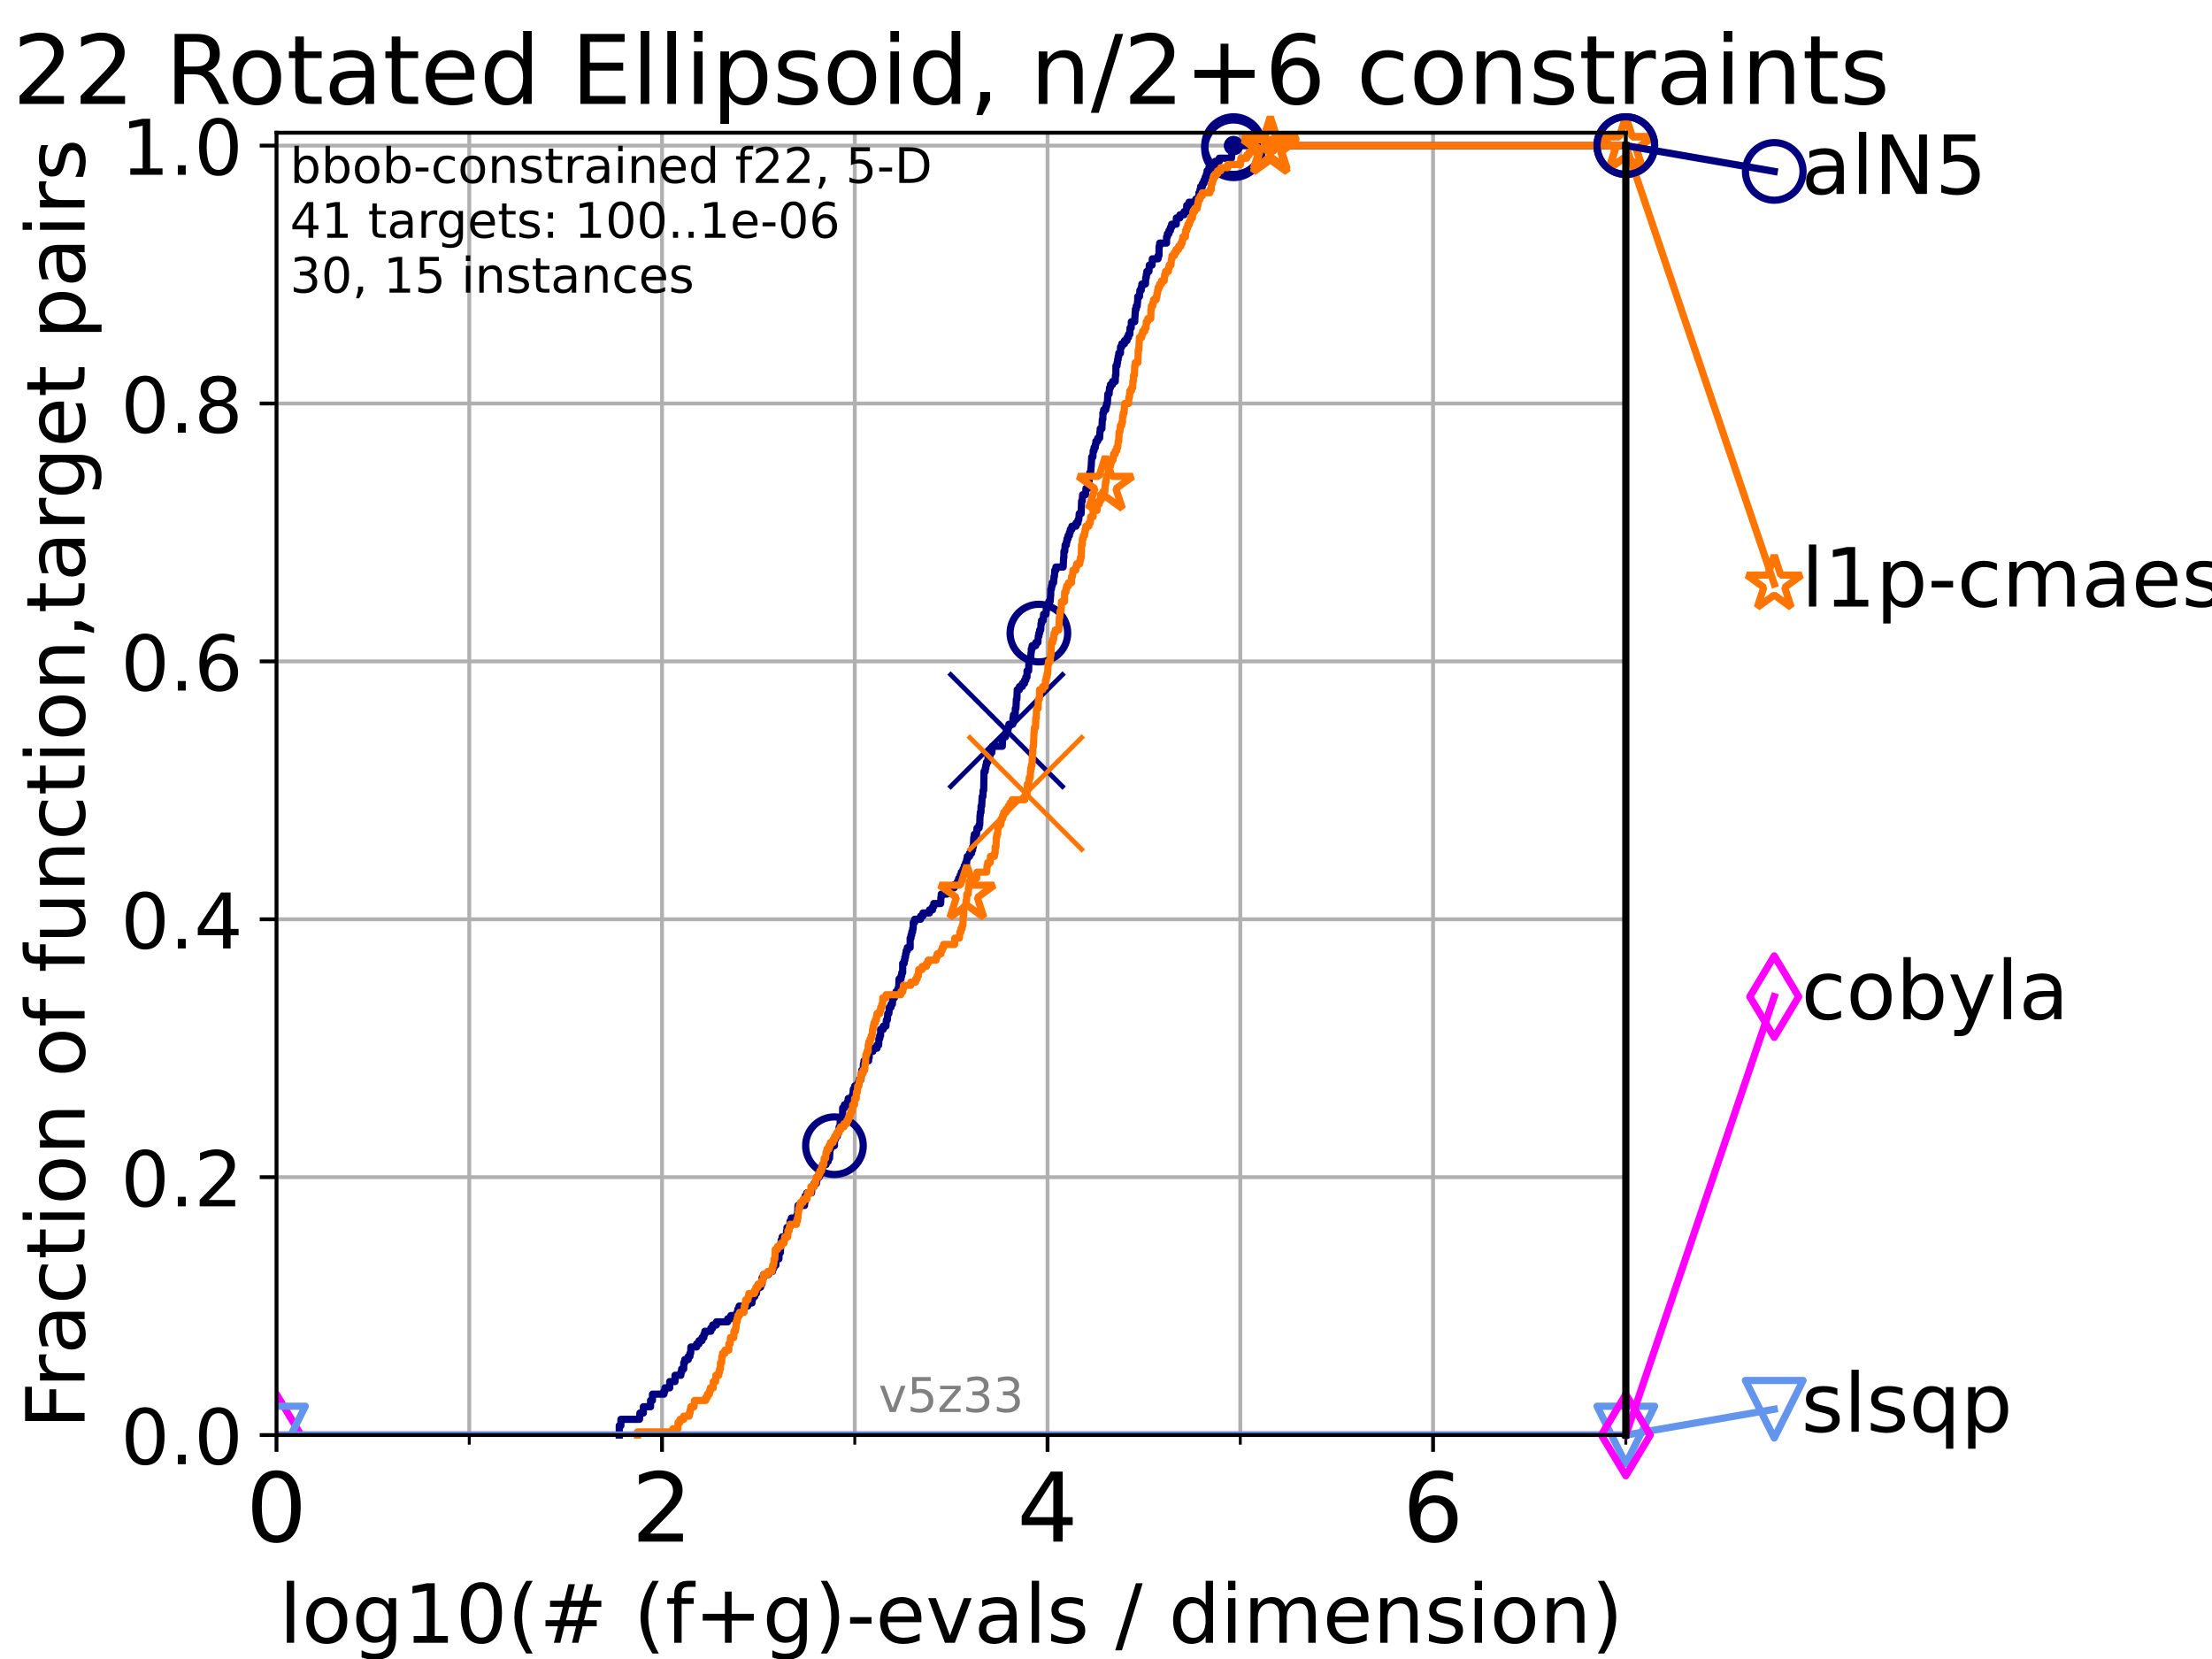 <?xml version="1.0" encoding="utf-8" standalone="no"?>
<!DOCTYPE svg PUBLIC "-//W3C//DTD SVG 1.1//EN"
  "http://www.w3.org/Graphics/SVG/1.1/DTD/svg11.dtd">
<!-- Created with matplotlib (https://matplotlib.org/) -->
<svg height="345.6pt" version="1.1" viewBox="0 0 460.8 345.6" width="460.8pt" xmlns="http://www.w3.org/2000/svg" xmlns:xlink="http://www.w3.org/1999/xlink">
 <defs>
  <style type="text/css">*{stroke-linecap:butt;stroke-linejoin:round;}</style>
 </defs>
 <g id="figure_1">
  <g id="patch_1">
   <path d="M 0 345.6 
L 460.8 345.6 
L 460.8 0 
L 0 0 
z
" style="fill:#ffffff;"/>
  </g>
  <g id="axes_1">
   <g id="patch_2">
    <path d="M 57.6 298.944 
L 338.688 298.944 
L 338.688 27.648 
L 57.6 27.648 
z
" style="fill:#ffffff;"/>
   </g>
   <g id="matplotlib.axis_1">
    <g id="xtick_1">
     <g id="line2d_1">
      <path clip-path="url(#p1bf0c1a93f)" d="M 57.6 298.944 
L 57.6 27.648 
" style="fill:none;stroke:#b0b0b0;stroke-linecap:square;stroke-width:0.8;"/>
     </g>
     <g id="line2d_2">
      <defs>
       <path d="M 0 0 
L 0 3.5 
" id="m10cc6592ac" style="stroke:#000000;stroke-width:0.8;"/>
      </defs>
      <g>
       <use style="stroke:#000000;stroke-width:0.8;" x="57.6" xlink:href="#m10cc6592ac" y="298.944"/>
      </g>
     </g>
     <g id="text_1">
      <!-- 0 -->
      <g transform="translate(51.237 321.141)scale(0.2 -0.2)">
       <defs>
        <path d="M 31.781 66.406 
Q 24.172 66.406 20.328 58.906 
Q 16.5 51.422 16.5 36.375 
Q 16.5 21.391 20.328 13.891 
Q 24.172 6.391 31.781 6.391 
Q 39.453 6.391 43.281 13.891 
Q 47.125 21.391 47.125 36.375 
Q 47.125 51.422 43.281 58.906 
Q 39.453 66.406 31.781 66.406 
z
M 31.781 74.219 
Q 44.047 74.219 50.516 64.516 
Q 56.984 54.828 56.984 36.375 
Q 56.984 17.969 50.516 8.266 
Q 44.047 -1.422 31.781 -1.422 
Q 19.531 -1.422 13.062 8.266 
Q 6.594 17.969 6.594 36.375 
Q 6.594 54.828 13.062 64.516 
Q 19.531 74.219 31.781 74.219 
z
" id="DejaVuSans-48"/>
       </defs>
       <use xlink:href="#DejaVuSans-48"/>
      </g>
     </g>
    </g>
    <g id="xtick_2">
     <g id="line2d_3">
      <path clip-path="url(#p1bf0c1a93f)" d="M 137.911 298.944 
L 137.911 27.648 
" style="fill:none;stroke:#b0b0b0;stroke-linecap:square;stroke-width:0.8;"/>
     </g>
     <g id="line2d_4">
      <g>
       <use style="stroke:#000000;stroke-width:0.8;" x="137.911" xlink:href="#m10cc6592ac" y="298.944"/>
      </g>
     </g>
     <g id="text_2">
      <!-- 2 -->
      <g transform="translate(131.548 321.141)scale(0.2 -0.2)">
       <defs>
        <path d="M 19.188 8.297 
L 53.609 8.297 
L 53.609 0 
L 7.328 0 
L 7.328 8.297 
Q 12.938 14.109 22.625 23.891 
Q 32.328 33.688 34.812 36.531 
Q 39.547 41.844 41.422 45.531 
Q 43.312 49.219 43.312 52.781 
Q 43.312 58.594 39.234 62.25 
Q 35.156 65.922 28.609 65.922 
Q 23.969 65.922 18.812 64.312 
Q 13.672 62.703 7.812 59.422 
L 7.812 69.391 
Q 13.766 71.781 18.938 73 
Q 24.125 74.219 28.422 74.219 
Q 39.75 74.219 46.484 68.547 
Q 53.219 62.891 53.219 53.422 
Q 53.219 48.922 51.531 44.891 
Q 49.859 40.875 45.406 35.406 
Q 44.188 33.984 37.641 27.219 
Q 31.109 20.453 19.188 8.297 
z
" id="DejaVuSans-50"/>
       </defs>
       <use xlink:href="#DejaVuSans-50"/>
      </g>
     </g>
    </g>
    <g id="xtick_3">
     <g id="line2d_5">
      <path clip-path="url(#p1bf0c1a93f)" d="M 218.222 298.944 
L 218.222 27.648 
" style="fill:none;stroke:#b0b0b0;stroke-linecap:square;stroke-width:0.8;"/>
     </g>
     <g id="line2d_6">
      <g>
       <use style="stroke:#000000;stroke-width:0.8;" x="218.222" xlink:href="#m10cc6592ac" y="298.944"/>
      </g>
     </g>
     <g id="text_3">
      <!-- 4 -->
      <g transform="translate(211.859 321.141)scale(0.2 -0.2)">
       <defs>
        <path d="M 37.797 64.312 
L 12.891 25.391 
L 37.797 25.391 
z
M 35.203 72.906 
L 47.609 72.906 
L 47.609 25.391 
L 58.016 25.391 
L 58.016 17.188 
L 47.609 17.188 
L 47.609 0 
L 37.797 0 
L 37.797 17.188 
L 4.891 17.188 
L 4.891 26.703 
z
" id="DejaVuSans-52"/>
       </defs>
       <use xlink:href="#DejaVuSans-52"/>
      </g>
     </g>
    </g>
    <g id="xtick_4">
     <g id="line2d_7">
      <path clip-path="url(#p1bf0c1a93f)" d="M 298.533 298.944 
L 298.533 27.648 
" style="fill:none;stroke:#b0b0b0;stroke-linecap:square;stroke-width:0.8;"/>
     </g>
     <g id="line2d_8">
      <g>
       <use style="stroke:#000000;stroke-width:0.8;" x="298.533" xlink:href="#m10cc6592ac" y="298.944"/>
      </g>
     </g>
     <g id="text_4">
      <!-- 6 -->
      <g transform="translate(292.17 321.141)scale(0.2 -0.2)">
       <defs>
        <path d="M 33.016 40.375 
Q 26.375 40.375 22.484 35.828 
Q 18.609 31.297 18.609 23.391 
Q 18.609 15.531 22.484 10.953 
Q 26.375 6.391 33.016 6.391 
Q 39.656 6.391 43.531 10.953 
Q 47.406 15.531 47.406 23.391 
Q 47.406 31.297 43.531 35.828 
Q 39.656 40.375 33.016 40.375 
z
M 52.594 71.297 
L 52.594 62.312 
Q 48.875 64.062 45.094 64.984 
Q 41.312 65.922 37.594 65.922 
Q 27.828 65.922 22.672 59.328 
Q 17.531 52.734 16.797 39.406 
Q 19.672 43.656 24.016 45.922 
Q 28.375 48.188 33.594 48.188 
Q 44.578 48.188 50.953 41.516 
Q 57.328 34.859 57.328 23.391 
Q 57.328 12.156 50.688 5.359 
Q 44.047 -1.422 33.016 -1.422 
Q 20.359 -1.422 13.672 8.266 
Q 6.984 17.969 6.984 36.375 
Q 6.984 53.656 15.188 63.938 
Q 23.391 74.219 37.203 74.219 
Q 40.922 74.219 44.703 73.484 
Q 48.484 72.75 52.594 71.297 
z
" id="DejaVuSans-54"/>
       </defs>
       <use xlink:href="#DejaVuSans-54"/>
      </g>
     </g>
    </g>
    <g id="xtick_5">
     <g id="line2d_9">
      <path clip-path="url(#p1bf0c1a93f)" d="M 97.755 298.944 
L 97.755 27.648 
" style="fill:none;stroke:#b0b0b0;stroke-linecap:square;stroke-width:0.8;"/>
     </g>
     <g id="line2d_10">
      <defs>
       <path d="M 0 0 
L 0 2 
" id="mb4ed5ba682" style="stroke:#000000;stroke-width:0.6;"/>
      </defs>
      <g>
       <use style="stroke:#000000;stroke-width:0.6;" x="97.755" xlink:href="#mb4ed5ba682" y="298.944"/>
      </g>
     </g>
    </g>
    <g id="xtick_6">
     <g id="line2d_11">
      <path clip-path="url(#p1bf0c1a93f)" d="M 178.066 298.944 
L 178.066 27.648 
" style="fill:none;stroke:#b0b0b0;stroke-linecap:square;stroke-width:0.8;"/>
     </g>
     <g id="line2d_12">
      <g>
       <use style="stroke:#000000;stroke-width:0.6;" x="178.066" xlink:href="#mb4ed5ba682" y="298.944"/>
      </g>
     </g>
    </g>
    <g id="xtick_7">
     <g id="line2d_13">
      <path clip-path="url(#p1bf0c1a93f)" d="M 258.377 298.944 
L 258.377 27.648 
" style="fill:none;stroke:#b0b0b0;stroke-linecap:square;stroke-width:0.8;"/>
     </g>
     <g id="line2d_14">
      <g>
       <use style="stroke:#000000;stroke-width:0.6;" x="258.377" xlink:href="#mb4ed5ba682" y="298.944"/>
      </g>
     </g>
    </g>
    <g id="xtick_8">
     <g id="line2d_15">
      <path clip-path="url(#p1bf0c1a93f)" d="M 338.688 298.944 
L 338.688 27.648 
" style="fill:none;stroke:#b0b0b0;stroke-linecap:square;stroke-width:0.8;"/>
     </g>
     <g id="line2d_16">
      <g>
       <use style="stroke:#000000;stroke-width:0.6;" x="338.688" xlink:href="#mb4ed5ba682" y="298.944"/>
      </g>
     </g>
    </g>
    <g id="text_5">
     <!-- log10(# (f+g)-evals / dimension) -->
     <g transform="translate(58.145 342.218)scale(0.17 -0.17)">
      <defs>
       <path d="M 9.422 75.984 
L 18.406 75.984 
L 18.406 0 
L 9.422 0 
z
" id="DejaVuSans-108"/>
       <path d="M 30.609 48.391 
Q 23.391 48.391 19.188 42.75 
Q 14.984 37.109 14.984 27.297 
Q 14.984 17.484 19.156 11.844 
Q 23.344 6.203 30.609 6.203 
Q 37.797 6.203 41.984 11.859 
Q 46.188 17.531 46.188 27.297 
Q 46.188 37.016 41.984 42.703 
Q 37.797 48.391 30.609 48.391 
z
M 30.609 56 
Q 42.328 56 49.016 48.375 
Q 55.719 40.766 55.719 27.297 
Q 55.719 13.875 49.016 6.219 
Q 42.328 -1.422 30.609 -1.422 
Q 18.844 -1.422 12.172 6.219 
Q 5.516 13.875 5.516 27.297 
Q 5.516 40.766 12.172 48.375 
Q 18.844 56 30.609 56 
z
" id="DejaVuSans-111"/>
       <path d="M 45.406 27.984 
Q 45.406 37.75 41.375 43.109 
Q 37.359 48.484 30.078 48.484 
Q 22.859 48.484 18.828 43.109 
Q 14.797 37.75 14.797 27.984 
Q 14.797 18.266 18.828 12.891 
Q 22.859 7.516 30.078 7.516 
Q 37.359 7.516 41.375 12.891 
Q 45.406 18.266 45.406 27.984 
z
M 54.391 6.781 
Q 54.391 -7.172 48.188 -13.984 
Q 42 -20.797 29.203 -20.797 
Q 24.469 -20.797 20.266 -20.094 
Q 16.062 -19.391 12.109 -17.922 
L 12.109 -9.188 
Q 16.062 -11.328 19.922 -12.344 
Q 23.781 -13.375 27.781 -13.375 
Q 36.625 -13.375 41.016 -8.766 
Q 45.406 -4.156 45.406 5.172 
L 45.406 9.625 
Q 42.625 4.781 38.281 2.391 
Q 33.938 0 27.875 0 
Q 17.828 0 11.672 7.656 
Q 5.516 15.328 5.516 27.984 
Q 5.516 40.672 11.672 48.328 
Q 17.828 56 27.875 56 
Q 33.938 56 38.281 53.609 
Q 42.625 51.219 45.406 46.391 
L 45.406 54.688 
L 54.391 54.688 
z
" id="DejaVuSans-103"/>
       <path d="M 12.406 8.297 
L 28.516 8.297 
L 28.516 63.922 
L 10.984 60.406 
L 10.984 69.391 
L 28.422 72.906 
L 38.281 72.906 
L 38.281 8.297 
L 54.391 8.297 
L 54.391 0 
L 12.406 0 
z
" id="DejaVuSans-49"/>
       <path d="M 31 75.875 
Q 24.469 64.656 21.281 53.656 
Q 18.109 42.672 18.109 31.391 
Q 18.109 20.125 21.312 9.062 
Q 24.516 -2 31 -13.188 
L 23.188 -13.188 
Q 15.875 -1.703 12.234 9.375 
Q 8.594 20.453 8.594 31.391 
Q 8.594 42.281 12.203 53.312 
Q 15.828 64.359 23.188 75.875 
z
" id="DejaVuSans-40"/>
       <path d="M 51.125 44 
L 36.922 44 
L 32.812 27.688 
L 47.125 27.688 
z
M 43.797 71.781 
L 38.719 51.516 
L 52.984 51.516 
L 58.109 71.781 
L 65.922 71.781 
L 60.891 51.516 
L 76.125 51.516 
L 76.125 44 
L 58.984 44 
L 54.984 27.688 
L 70.516 27.688 
L 70.516 20.219 
L 53.078 20.219 
L 48 0 
L 40.188 0 
L 45.219 20.219 
L 30.906 20.219 
L 25.875 0 
L 18.016 0 
L 23.094 20.219 
L 7.719 20.219 
L 7.719 27.688 
L 24.906 27.688 
L 29 44 
L 13.281 44 
L 13.281 51.516 
L 30.906 51.516 
L 35.891 71.781 
z
" id="DejaVuSans-35"/>
       <path id="DejaVuSans-32"/>
       <path d="M 37.109 75.984 
L 37.109 68.5 
L 28.516 68.5 
Q 23.688 68.5 21.797 66.547 
Q 19.922 64.594 19.922 59.516 
L 19.922 54.688 
L 34.719 54.688 
L 34.719 47.703 
L 19.922 47.703 
L 19.922 0 
L 10.891 0 
L 10.891 47.703 
L 2.297 47.703 
L 2.297 54.688 
L 10.891 54.688 
L 10.891 58.5 
Q 10.891 67.625 15.141 71.797 
Q 19.391 75.984 28.609 75.984 
z
" id="DejaVuSans-102"/>
       <path d="M 46 62.703 
L 46 35.5 
L 73.188 35.5 
L 73.188 27.203 
L 46 27.203 
L 46 0 
L 37.797 0 
L 37.797 27.203 
L 10.594 27.203 
L 10.594 35.5 
L 37.797 35.5 
L 37.797 62.703 
z
" id="DejaVuSans-43"/>
       <path d="M 8.016 75.875 
L 15.828 75.875 
Q 23.141 64.359 26.781 53.312 
Q 30.422 42.281 30.422 31.391 
Q 30.422 20.453 26.781 9.375 
Q 23.141 -1.703 15.828 -13.188 
L 8.016 -13.188 
Q 14.5 -2 17.703 9.062 
Q 20.906 20.125 20.906 31.391 
Q 20.906 42.672 17.703 53.656 
Q 14.5 64.656 8.016 75.875 
z
" id="DejaVuSans-41"/>
       <path d="M 4.891 31.391 
L 31.203 31.391 
L 31.203 23.391 
L 4.891 23.391 
z
" id="DejaVuSans-45"/>
       <path d="M 56.203 29.594 
L 56.203 25.203 
L 14.891 25.203 
Q 15.484 15.922 20.484 11.062 
Q 25.484 6.203 34.422 6.203 
Q 39.594 6.203 44.453 7.469 
Q 49.312 8.734 54.109 11.281 
L 54.109 2.781 
Q 49.266 0.734 44.188 -0.344 
Q 39.109 -1.422 33.891 -1.422 
Q 20.797 -1.422 13.156 6.188 
Q 5.516 13.812 5.516 26.812 
Q 5.516 40.234 12.766 48.109 
Q 20.016 56 32.328 56 
Q 43.359 56 49.781 48.891 
Q 56.203 41.797 56.203 29.594 
z
M 47.219 32.234 
Q 47.125 39.594 43.094 43.984 
Q 39.062 48.391 32.422 48.391 
Q 24.906 48.391 20.391 44.141 
Q 15.875 39.891 15.188 32.172 
z
" id="DejaVuSans-101"/>
       <path d="M 2.984 54.688 
L 12.5 54.688 
L 29.594 8.797 
L 46.688 54.688 
L 56.203 54.688 
L 35.688 0 
L 23.484 0 
z
" id="DejaVuSans-118"/>
       <path d="M 34.281 27.484 
Q 23.391 27.484 19.188 25 
Q 14.984 22.516 14.984 16.5 
Q 14.984 11.719 18.141 8.906 
Q 21.297 6.109 26.703 6.109 
Q 34.188 6.109 38.703 11.406 
Q 43.219 16.703 43.219 25.484 
L 43.219 27.484 
z
M 52.203 31.203 
L 52.203 0 
L 43.219 0 
L 43.219 8.297 
Q 40.141 3.328 35.547 0.953 
Q 30.953 -1.422 24.312 -1.422 
Q 15.922 -1.422 10.953 3.297 
Q 6 8.016 6 15.922 
Q 6 25.141 12.172 29.828 
Q 18.359 34.516 30.609 34.516 
L 43.219 34.516 
L 43.219 35.406 
Q 43.219 41.609 39.141 45 
Q 35.062 48.391 27.688 48.391 
Q 23 48.391 18.547 47.266 
Q 14.109 46.141 10.016 43.891 
L 10.016 52.203 
Q 14.938 54.109 19.578 55.047 
Q 24.219 56 28.609 56 
Q 40.484 56 46.344 49.844 
Q 52.203 43.703 52.203 31.203 
z
" id="DejaVuSans-97"/>
       <path d="M 44.281 53.078 
L 44.281 44.578 
Q 40.484 46.531 36.375 47.5 
Q 32.281 48.484 27.875 48.484 
Q 21.188 48.484 17.844 46.438 
Q 14.5 44.391 14.5 40.281 
Q 14.5 37.156 16.891 35.375 
Q 19.281 33.594 26.516 31.984 
L 29.594 31.297 
Q 39.156 29.25 43.188 25.516 
Q 47.219 21.781 47.219 15.094 
Q 47.219 7.469 41.188 3.016 
Q 35.156 -1.422 24.609 -1.422 
Q 20.219 -1.422 15.453 -0.562 
Q 10.688 0.297 5.422 2 
L 5.422 11.281 
Q 10.406 8.688 15.234 7.391 
Q 20.062 6.109 24.812 6.109 
Q 31.156 6.109 34.562 8.281 
Q 37.984 10.453 37.984 14.406 
Q 37.984 18.062 35.516 20.016 
Q 33.062 21.969 24.703 23.781 
L 21.578 24.516 
Q 13.234 26.266 9.516 29.906 
Q 5.812 33.547 5.812 39.891 
Q 5.812 47.609 11.281 51.797 
Q 16.75 56 26.812 56 
Q 31.781 56 36.172 55.266 
Q 40.578 54.547 44.281 53.078 
z
" id="DejaVuSans-115"/>
       <path d="M 25.391 72.906 
L 33.688 72.906 
L 8.297 -9.281 
L 0 -9.281 
z
" id="DejaVuSans-47"/>
       <path d="M 45.406 46.391 
L 45.406 75.984 
L 54.391 75.984 
L 54.391 0 
L 45.406 0 
L 45.406 8.203 
Q 42.578 3.328 38.25 0.953 
Q 33.938 -1.422 27.875 -1.422 
Q 17.969 -1.422 11.734 6.484 
Q 5.516 14.406 5.516 27.297 
Q 5.516 40.188 11.734 48.094 
Q 17.969 56 27.875 56 
Q 33.938 56 38.25 53.625 
Q 42.578 51.266 45.406 46.391 
z
M 14.797 27.297 
Q 14.797 17.391 18.875 11.75 
Q 22.953 6.109 30.078 6.109 
Q 37.203 6.109 41.297 11.75 
Q 45.406 17.391 45.406 27.297 
Q 45.406 37.203 41.297 42.844 
Q 37.203 48.484 30.078 48.484 
Q 22.953 48.484 18.875 42.844 
Q 14.797 37.203 14.797 27.297 
z
" id="DejaVuSans-100"/>
       <path d="M 9.422 54.688 
L 18.406 54.688 
L 18.406 0 
L 9.422 0 
z
M 9.422 75.984 
L 18.406 75.984 
L 18.406 64.594 
L 9.422 64.594 
z
" id="DejaVuSans-105"/>
       <path d="M 52 44.188 
Q 55.375 50.25 60.062 53.125 
Q 64.75 56 71.094 56 
Q 79.641 56 84.281 50.016 
Q 88.922 44.047 88.922 33.016 
L 88.922 0 
L 79.891 0 
L 79.891 32.719 
Q 79.891 40.578 77.094 44.375 
Q 74.312 48.188 68.609 48.188 
Q 61.625 48.188 57.562 43.547 
Q 53.516 38.922 53.516 30.906 
L 53.516 0 
L 44.484 0 
L 44.484 32.719 
Q 44.484 40.625 41.703 44.406 
Q 38.922 48.188 33.109 48.188 
Q 26.219 48.188 22.156 43.531 
Q 18.109 38.875 18.109 30.906 
L 18.109 0 
L 9.078 0 
L 9.078 54.688 
L 18.109 54.688 
L 18.109 46.188 
Q 21.188 51.219 25.484 53.609 
Q 29.781 56 35.688 56 
Q 41.656 56 45.828 52.969 
Q 50 49.953 52 44.188 
z
" id="DejaVuSans-109"/>
       <path d="M 54.891 33.016 
L 54.891 0 
L 45.906 0 
L 45.906 32.719 
Q 45.906 40.484 42.875 44.328 
Q 39.844 48.188 33.797 48.188 
Q 26.516 48.188 22.312 43.547 
Q 18.109 38.922 18.109 30.906 
L 18.109 0 
L 9.078 0 
L 9.078 54.688 
L 18.109 54.688 
L 18.109 46.188 
Q 21.344 51.125 25.703 53.562 
Q 30.078 56 35.797 56 
Q 45.219 56 50.047 50.172 
Q 54.891 44.344 54.891 33.016 
z
" id="DejaVuSans-110"/>
      </defs>
      <use xlink:href="#DejaVuSans-108"/>
      <use x="27.783" xlink:href="#DejaVuSans-111"/>
      <use x="88.965" xlink:href="#DejaVuSans-103"/>
      <use x="152.441" xlink:href="#DejaVuSans-49"/>
      <use x="216.064" xlink:href="#DejaVuSans-48"/>
      <use x="279.688" xlink:href="#DejaVuSans-40"/>
      <use x="318.701" xlink:href="#DejaVuSans-35"/>
      <use x="402.49" xlink:href="#DejaVuSans-32"/>
      <use x="434.277" xlink:href="#DejaVuSans-40"/>
      <use x="473.291" xlink:href="#DejaVuSans-102"/>
      <use x="508.496" xlink:href="#DejaVuSans-43"/>
      <use x="592.285" xlink:href="#DejaVuSans-103"/>
      <use x="655.762" xlink:href="#DejaVuSans-41"/>
      <use x="694.775" xlink:href="#DejaVuSans-45"/>
      <use x="730.859" xlink:href="#DejaVuSans-101"/>
      <use x="792.383" xlink:href="#DejaVuSans-118"/>
      <use x="851.562" xlink:href="#DejaVuSans-97"/>
      <use x="912.842" xlink:href="#DejaVuSans-108"/>
      <use x="940.625" xlink:href="#DejaVuSans-115"/>
      <use x="992.725" xlink:href="#DejaVuSans-32"/>
      <use x="1024.512" xlink:href="#DejaVuSans-47"/>
      <use x="1058.203" xlink:href="#DejaVuSans-32"/>
      <use x="1089.99" xlink:href="#DejaVuSans-100"/>
      <use x="1153.467" xlink:href="#DejaVuSans-105"/>
      <use x="1181.25" xlink:href="#DejaVuSans-109"/>
      <use x="1278.662" xlink:href="#DejaVuSans-101"/>
      <use x="1340.186" xlink:href="#DejaVuSans-110"/>
      <use x="1403.564" xlink:href="#DejaVuSans-115"/>
      <use x="1455.664" xlink:href="#DejaVuSans-105"/>
      <use x="1483.447" xlink:href="#DejaVuSans-111"/>
      <use x="1544.629" xlink:href="#DejaVuSans-110"/>
      <use x="1608.008" xlink:href="#DejaVuSans-41"/>
     </g>
    </g>
   </g>
   <g id="matplotlib.axis_2">
    <g id="ytick_1">
     <g id="line2d_17">
      <path clip-path="url(#p1bf0c1a93f)" d="M 57.6 298.944 
L 338.688 298.944 
" style="fill:none;stroke:#b0b0b0;stroke-linecap:square;stroke-width:0.8;"/>
     </g>
     <g id="line2d_18">
      <defs>
       <path d="M 0 0 
L -3.5 0 
" id="m9d195291c1" style="stroke:#000000;stroke-width:0.8;"/>
      </defs>
      <g>
       <use style="stroke:#000000;stroke-width:0.8;" x="57.6" xlink:href="#m9d195291c1" y="298.944"/>
      </g>
     </g>
     <g id="text_6">
      <!-- 0.0 -->
      <g transform="translate(25.155 305.023)scale(0.16 -0.16)">
       <defs>
        <path d="M 10.688 12.406 
L 21 12.406 
L 21 0 
L 10.688 0 
z
" id="DejaVuSans-46"/>
       </defs>
       <use xlink:href="#DejaVuSans-48"/>
       <use x="63.623" xlink:href="#DejaVuSans-46"/>
       <use x="95.41" xlink:href="#DejaVuSans-48"/>
      </g>
     </g>
    </g>
    <g id="ytick_2">
     <g id="line2d_19">
      <path clip-path="url(#p1bf0c1a93f)" d="M 57.6 245.222 
L 338.688 245.222 
" style="fill:none;stroke:#b0b0b0;stroke-linecap:square;stroke-width:0.8;"/>
     </g>
     <g id="line2d_20">
      <g>
       <use style="stroke:#000000;stroke-width:0.8;" x="57.6" xlink:href="#m9d195291c1" y="245.222"/>
      </g>
     </g>
     <g id="text_7">
      <!-- 0.2 -->
      <g transform="translate(25.155 251.301)scale(0.16 -0.16)">
       <use xlink:href="#DejaVuSans-48"/>
       <use x="63.623" xlink:href="#DejaVuSans-46"/>
       <use x="95.41" xlink:href="#DejaVuSans-50"/>
      </g>
     </g>
    </g>
    <g id="ytick_3">
     <g id="line2d_21">
      <path clip-path="url(#p1bf0c1a93f)" d="M 57.6 191.5 
L 338.688 191.5 
" style="fill:none;stroke:#b0b0b0;stroke-linecap:square;stroke-width:0.8;"/>
     </g>
     <g id="line2d_22">
      <g>
       <use style="stroke:#000000;stroke-width:0.8;" x="57.6" xlink:href="#m9d195291c1" y="191.5"/>
      </g>
     </g>
     <g id="text_8">
      <!-- 0.4 -->
      <g transform="translate(25.155 197.579)scale(0.16 -0.16)">
       <use xlink:href="#DejaVuSans-48"/>
       <use x="63.623" xlink:href="#DejaVuSans-46"/>
       <use x="95.41" xlink:href="#DejaVuSans-52"/>
      </g>
     </g>
    </g>
    <g id="ytick_4">
     <g id="line2d_23">
      <path clip-path="url(#p1bf0c1a93f)" d="M 57.6 137.778 
L 338.688 137.778 
" style="fill:none;stroke:#b0b0b0;stroke-linecap:square;stroke-width:0.8;"/>
     </g>
     <g id="line2d_24">
      <g>
       <use style="stroke:#000000;stroke-width:0.8;" x="57.6" xlink:href="#m9d195291c1" y="137.778"/>
      </g>
     </g>
     <g id="text_9">
      <!-- 0.6 -->
      <g transform="translate(25.155 143.857)scale(0.16 -0.16)">
       <use xlink:href="#DejaVuSans-48"/>
       <use x="63.623" xlink:href="#DejaVuSans-46"/>
       <use x="95.41" xlink:href="#DejaVuSans-54"/>
      </g>
     </g>
    </g>
    <g id="ytick_5">
     <g id="line2d_25">
      <path clip-path="url(#p1bf0c1a93f)" d="M 57.6 84.056 
L 338.688 84.056 
" style="fill:none;stroke:#b0b0b0;stroke-linecap:square;stroke-width:0.8;"/>
     </g>
     <g id="line2d_26">
      <g>
       <use style="stroke:#000000;stroke-width:0.8;" x="57.6" xlink:href="#m9d195291c1" y="84.056"/>
      </g>
     </g>
     <g id="text_10">
      <!-- 0.8 -->
      <g transform="translate(25.155 90.135)scale(0.16 -0.16)">
       <defs>
        <path d="M 31.781 34.625 
Q 24.75 34.625 20.719 30.859 
Q 16.703 27.094 16.703 20.516 
Q 16.703 13.922 20.719 10.156 
Q 24.75 6.391 31.781 6.391 
Q 38.812 6.391 42.859 10.172 
Q 46.922 13.969 46.922 20.516 
Q 46.922 27.094 42.891 30.859 
Q 38.875 34.625 31.781 34.625 
z
M 21.922 38.812 
Q 15.578 40.375 12.031 44.719 
Q 8.5 49.078 8.5 55.328 
Q 8.5 64.062 14.719 69.141 
Q 20.953 74.219 31.781 74.219 
Q 42.672 74.219 48.875 69.141 
Q 55.078 64.062 55.078 55.328 
Q 55.078 49.078 51.531 44.719 
Q 48 40.375 41.703 38.812 
Q 48.828 37.156 52.797 32.312 
Q 56.781 27.484 56.781 20.516 
Q 56.781 9.906 50.312 4.234 
Q 43.844 -1.422 31.781 -1.422 
Q 19.734 -1.422 13.25 4.234 
Q 6.781 9.906 6.781 20.516 
Q 6.781 27.484 10.781 32.312 
Q 14.797 37.156 21.922 38.812 
z
M 18.312 54.391 
Q 18.312 48.734 21.844 45.562 
Q 25.391 42.391 31.781 42.391 
Q 38.141 42.391 41.719 45.562 
Q 45.312 48.734 45.312 54.391 
Q 45.312 60.062 41.719 63.234 
Q 38.141 66.406 31.781 66.406 
Q 25.391 66.406 21.844 63.234 
Q 18.312 60.062 18.312 54.391 
z
" id="DejaVuSans-56"/>
       </defs>
       <use xlink:href="#DejaVuSans-48"/>
       <use x="63.623" xlink:href="#DejaVuSans-46"/>
       <use x="95.41" xlink:href="#DejaVuSans-56"/>
      </g>
     </g>
    </g>
    <g id="ytick_6">
     <g id="line2d_27">
      <path clip-path="url(#p1bf0c1a93f)" d="M 57.6 30.334 
L 338.688 30.334 
" style="fill:none;stroke:#b0b0b0;stroke-linecap:square;stroke-width:0.8;"/>
     </g>
     <g id="line2d_28">
      <g>
       <use style="stroke:#000000;stroke-width:0.8;" x="57.6" xlink:href="#m9d195291c1" y="30.334"/>
      </g>
     </g>
     <g id="text_11">
      <!-- 1.0 -->
      <g transform="translate(25.155 36.413)scale(0.16 -0.16)">
       <use xlink:href="#DejaVuSans-49"/>
       <use x="63.623" xlink:href="#DejaVuSans-46"/>
       <use x="95.41" xlink:href="#DejaVuSans-48"/>
      </g>
     </g>
    </g>
    <g id="text_12">
     <!-- Fraction of function,target pairs -->
     <g transform="translate(17.62 297.681)rotate(-90)scale(0.17 -0.17)">
      <defs>
       <path d="M 9.812 72.906 
L 51.703 72.906 
L 51.703 64.594 
L 19.672 64.594 
L 19.672 43.109 
L 48.578 43.109 
L 48.578 34.812 
L 19.672 34.812 
L 19.672 0 
L 9.812 0 
z
" id="DejaVuSans-70"/>
       <path d="M 41.109 46.297 
Q 39.594 47.172 37.812 47.578 
Q 36.031 48 33.891 48 
Q 26.266 48 22.188 43.047 
Q 18.109 38.094 18.109 28.812 
L 18.109 0 
L 9.078 0 
L 9.078 54.688 
L 18.109 54.688 
L 18.109 46.188 
Q 20.953 51.172 25.484 53.578 
Q 30.031 56 36.531 56 
Q 37.453 56 38.578 55.875 
Q 39.703 55.766 41.062 55.516 
z
" id="DejaVuSans-114"/>
       <path d="M 48.781 52.594 
L 48.781 44.188 
Q 44.969 46.297 41.141 47.344 
Q 37.312 48.391 33.406 48.391 
Q 24.656 48.391 19.812 42.844 
Q 14.984 37.312 14.984 27.297 
Q 14.984 17.281 19.812 11.734 
Q 24.656 6.203 33.406 6.203 
Q 37.312 6.203 41.141 7.25 
Q 44.969 8.297 48.781 10.406 
L 48.781 2.094 
Q 45.016 0.344 40.984 -0.531 
Q 36.969 -1.422 32.422 -1.422 
Q 20.062 -1.422 12.781 6.344 
Q 5.516 14.109 5.516 27.297 
Q 5.516 40.672 12.859 48.328 
Q 20.219 56 33.016 56 
Q 37.156 56 41.109 55.141 
Q 45.062 54.297 48.781 52.594 
z
" id="DejaVuSans-99"/>
       <path d="M 18.312 70.219 
L 18.312 54.688 
L 36.812 54.688 
L 36.812 47.703 
L 18.312 47.703 
L 18.312 18.016 
Q 18.312 11.328 20.141 9.422 
Q 21.969 7.516 27.594 7.516 
L 36.812 7.516 
L 36.812 0 
L 27.594 0 
Q 17.188 0 13.234 3.875 
Q 9.281 7.766 9.281 18.016 
L 9.281 47.703 
L 2.688 47.703 
L 2.688 54.688 
L 9.281 54.688 
L 9.281 70.219 
z
" id="DejaVuSans-116"/>
       <path d="M 8.5 21.578 
L 8.5 54.688 
L 17.484 54.688 
L 17.484 21.922 
Q 17.484 14.156 20.5 10.266 
Q 23.531 6.391 29.594 6.391 
Q 36.859 6.391 41.078 11.031 
Q 45.312 15.672 45.312 23.688 
L 45.312 54.688 
L 54.297 54.688 
L 54.297 0 
L 45.312 0 
L 45.312 8.406 
Q 42.047 3.422 37.719 1 
Q 33.406 -1.422 27.688 -1.422 
Q 18.266 -1.422 13.375 4.438 
Q 8.5 10.297 8.5 21.578 
z
M 31.109 56 
z
" id="DejaVuSans-117"/>
       <path d="M 11.719 12.406 
L 22.016 12.406 
L 22.016 4 
L 14.016 -11.625 
L 7.719 -11.625 
L 11.719 4 
z
" id="DejaVuSans-44"/>
       <path d="M 18.109 8.203 
L 18.109 -20.797 
L 9.078 -20.797 
L 9.078 54.688 
L 18.109 54.688 
L 18.109 46.391 
Q 20.953 51.266 25.266 53.625 
Q 29.594 56 35.594 56 
Q 45.562 56 51.781 48.094 
Q 58.016 40.188 58.016 27.297 
Q 58.016 14.406 51.781 6.484 
Q 45.562 -1.422 35.594 -1.422 
Q 29.594 -1.422 25.266 0.953 
Q 20.953 3.328 18.109 8.203 
z
M 48.688 27.297 
Q 48.688 37.203 44.609 42.844 
Q 40.531 48.484 33.406 48.484 
Q 26.266 48.484 22.188 42.844 
Q 18.109 37.203 18.109 27.297 
Q 18.109 17.391 22.188 11.75 
Q 26.266 6.109 33.406 6.109 
Q 40.531 6.109 44.609 11.75 
Q 48.688 17.391 48.688 27.297 
z
" id="DejaVuSans-112"/>
      </defs>
      <use xlink:href="#DejaVuSans-70"/>
      <use x="50.27" xlink:href="#DejaVuSans-114"/>
      <use x="91.383" xlink:href="#DejaVuSans-97"/>
      <use x="152.662" xlink:href="#DejaVuSans-99"/>
      <use x="207.643" xlink:href="#DejaVuSans-116"/>
      <use x="246.852" xlink:href="#DejaVuSans-105"/>
      <use x="274.635" xlink:href="#DejaVuSans-111"/>
      <use x="335.816" xlink:href="#DejaVuSans-110"/>
      <use x="399.195" xlink:href="#DejaVuSans-32"/>
      <use x="430.982" xlink:href="#DejaVuSans-111"/>
      <use x="492.164" xlink:href="#DejaVuSans-102"/>
      <use x="527.369" xlink:href="#DejaVuSans-32"/>
      <use x="559.156" xlink:href="#DejaVuSans-102"/>
      <use x="594.361" xlink:href="#DejaVuSans-117"/>
      <use x="657.74" xlink:href="#DejaVuSans-110"/>
      <use x="721.119" xlink:href="#DejaVuSans-99"/>
      <use x="776.1" xlink:href="#DejaVuSans-116"/>
      <use x="815.309" xlink:href="#DejaVuSans-105"/>
      <use x="843.092" xlink:href="#DejaVuSans-111"/>
      <use x="904.273" xlink:href="#DejaVuSans-110"/>
      <use x="967.652" xlink:href="#DejaVuSans-44"/>
      <use x="999.439" xlink:href="#DejaVuSans-116"/>
      <use x="1038.648" xlink:href="#DejaVuSans-97"/>
      <use x="1099.928" xlink:href="#DejaVuSans-114"/>
      <use x="1139.291" xlink:href="#DejaVuSans-103"/>
      <use x="1202.768" xlink:href="#DejaVuSans-101"/>
      <use x="1264.291" xlink:href="#DejaVuSans-116"/>
      <use x="1303.5" xlink:href="#DejaVuSans-32"/>
      <use x="1335.287" xlink:href="#DejaVuSans-112"/>
      <use x="1398.764" xlink:href="#DejaVuSans-97"/>
      <use x="1460.043" xlink:href="#DejaVuSans-105"/>
      <use x="1487.826" xlink:href="#DejaVuSans-114"/>
      <use x="1528.939" xlink:href="#DejaVuSans-115"/>
     </g>
    </g>
   </g>
   <g id="line2d_29">
    <defs>
     <path d="M 0 1.5 
C 0.398 1.5 0.779 1.342 1.061 1.061 
C 1.342 0.779 1.5 0.398 1.5 0 
C 1.5 -0.398 1.342 -0.779 1.061 -1.061 
C 0.779 -1.342 0.398 -1.5 0 -1.5 
C -0.398 -1.5 -0.779 -1.342 -1.061 -1.061 
C -1.342 -0.779 -1.5 -0.398 -1.5 0 
C -1.5 0.398 -1.342 0.779 -1.061 1.061 
C -0.779 1.342 -0.398 1.5 0 1.5 
z
" id="m1538ae280c" style="stroke:#000080;"/>
    </defs>
    <g>
     <use style="fill:#000080;stroke:#000080;" x="256.968" xlink:href="#m1538ae280c" y="30.334"/>
     <use style="fill:#000080;stroke:#000080;" x="256.968" xlink:href="#m1538ae280c" y="30.334"/>
    </g>
   </g>
   <g id="line2d_30">
    <path d="M 129.002 298.944 
L 129.002 296.979 
L 129.348 296.979 
L 129.348 295.668 
L 133.216 295.668 
L 133.307 294.358 
L 134.019 294.358 
L 134.019 293.048 
L 135.522 293.048 
L 135.522 291.737 
L 135.918 291.737 
L 135.918 290.427 
L 138.324 290.427 
L 138.324 289.772 
L 138.528 289.772 
L 138.528 289.117 
L 139.509 289.117 
L 139.509 287.807 
L 140.619 287.807 
L 140.619 286.496 
L 141.83 286.496 
L 141.83 285.841 
L 141.997 285.841 
L 141.997 285.186 
L 142.433 285.186 
L 142.433 283.876 
L 142.647 283.876 
L 142.647 283.22 
L 143.375 283.22 
L 143.375 282.565 
L 143.729 282.565 
L 143.729 281.91 
L 143.878 281.91 
L 143.928 280.6 
L 145.121 280.6 
L 145.121 279.945 
L 145.621 279.945 
L 145.621 279.29 
L 146.238 279.29 
L 146.238 278.634 
L 146.623 278.634 
L 146.623 277.979 
L 146.833 277.979 
L 146.833 277.324 
L 148.084 277.324 
L 148.084 276.669 
L 148.469 276.669 
L 148.469 276.014 
L 149.251 276.014 
L 149.251 275.359 
L 151.597 275.359 
L 151.597 274.704 
L 152.253 274.704 
L 152.253 274.048 
L 153.524 274.048 
L 153.524 273.393 
L 153.694 273.393 
L 153.694 272.738 
L 153.974 272.738 
L 153.974 272.083 
L 155.767 272.083 
L 155.767 271.428 
L 156.646 271.428 
L 156.646 270.773 
L 156.765 270.773 
L 156.765 270.118 
L 157.209 270.118 
L 157.209 269.462 
L 157.574 269.462 
L 157.574 268.807 
L 157.709 268.807 
L 157.709 268.152 
L 158.455 268.152 
L 158.455 267.497 
L 158.732 267.497 
L 158.753 266.187 
L 159.025 266.187 
L 159.025 265.532 
L 160.074 265.532 
L 160.074 264.876 
L 160.933 264.876 
L 160.933 264.221 
L 161.174 264.221 
L 161.174 263.566 
L 161.627 263.566 
L 161.627 262.256 
L 162.26 262.256 
L 162.312 260.946 
L 162.568 260.946 
L 162.653 258.98 
L 162.737 258.98 
L 162.737 258.325 
L 162.938 258.325 
L 162.938 257.67 
L 163.765 257.67 
L 163.86 256.36 
L 163.938 256.36 
L 163.938 255.704 
L 164.524 255.704 
L 164.585 254.394 
L 164.855 254.394 
L 164.855 253.739 
L 166.006 253.739 
L 166.006 253.084 
L 166.145 253.084 
L 166.241 251.118 
L 167.602 251.118 
L 167.602 250.463 
L 167.716 250.463 
L 167.716 249.153 
L 168.066 249.153 
L 168.066 248.498 
L 169.065 248.498 
L 169.1 247.187 
L 169.583 247.187 
L 169.583 246.532 
L 170.075 246.532 
L 170.075 245.877 
L 170.207 245.877 
L 170.207 245.222 
L 170.661 245.222 
L 170.661 244.567 
L 171.03 244.567 
L 171.03 243.912 
L 171.33 243.912 
L 171.351 242.601 
L 172.094 242.601 
L 172.094 241.946 
L 172.53 241.946 
L 172.53 241.291 
L 172.806 241.291 
L 172.909 239.326 
L 173.068 239.326 
L 173.068 238.671 
L 173.831 238.671 
L 173.84 237.36 
L 174.044 237.36 
L 174.044 236.705 
L 174.443 236.705 
L 174.443 236.05 
L 174.69 236.05 
L 174.69 235.395 
L 174.808 235.395 
L 174.808 234.74 
L 175.001 234.74 
L 175.059 232.774 
L 175.525 232.774 
L 175.541 230.809 
L 175.9 230.809 
L 175.9 230.154 
L 176.529 230.154 
L 176.529 229.499 
L 176.695 229.499 
L 176.695 228.843 
L 177.535 228.843 
L 177.535 228.188 
L 177.664 228.188 
L 177.764 226.878 
L 178.052 226.878 
L 178.052 226.223 
L 178.744 226.223 
L 178.744 225.568 
L 178.95 225.568 
L 178.95 224.912 
L 179.357 224.912 
L 179.46 223.602 
L 179.518 223.602 
L 179.518 222.947 
L 179.83 222.947 
L 179.861 221.637 
L 179.987 221.637 
L 179.987 220.982 
L 180.953 220.982 
L 180.953 220.326 
L 181.071 220.326 
L 181.071 219.016 
L 181.851 219.016 
L 181.851 218.361 
L 182.695 218.361 
L 182.695 217.706 
L 183.045 217.706 
L 183.082 216.396 
L 183.259 216.396 
L 183.259 215.74 
L 183.444 215.74 
L 183.449 214.43 
L 183.999 214.43 
L 183.999 213.775 
L 184.551 213.775 
L 184.652 212.465 
L 184.856 212.465 
L 184.931 211.154 
L 185.165 211.154 
L 185.267 209.844 
L 185.614 209.844 
L 185.614 209.189 
L 185.897 209.189 
L 185.968 207.879 
L 186.315 207.879 
L 186.315 207.224 
L 186.659 207.224 
L 186.659 206.568 
L 187.06 206.568 
L 187.06 205.913 
L 187.217 205.913 
L 187.279 203.948 
L 187.698 203.948 
L 187.698 203.293 
L 187.849 203.293 
L 187.849 202.638 
L 188.047 202.638 
L 188.047 200.672 
L 188.367 200.672 
L 188.367 200.017 
L 188.502 200.017 
L 188.502 199.362 
L 188.651 199.362 
L 188.651 198.707 
L 188.776 198.707 
L 188.776 198.052 
L 189.012 198.052 
L 189.012 197.396 
L 189.601 197.396 
L 189.601 195.431 
L 189.781 195.431 
L 189.781 194.776 
L 189.944 194.776 
L 189.944 194.121 
L 190.119 194.121 
L 190.119 193.465 
L 190.238 193.465 
L 190.252 192.155 
L 190.547 192.155 
L 190.547 191.5 
L 191.769 191.5 
L 191.769 190.845 
L 192.255 190.845 
L 192.255 190.19 
L 193.625 190.19 
L 193.625 189.535 
L 194.27 189.535 
L 194.27 188.879 
L 194.519 188.879 
L 194.519 188.224 
L 195.965 188.224 
L 196.007 186.914 
L 196.082 186.914 
L 196.082 186.259 
L 197.267 186.259 
L 197.267 185.604 
L 197.632 185.604 
L 197.632 184.949 
L 198.779 184.949 
L 198.779 184.293 
L 199.461 184.293 
L 199.461 183.638 
L 199.705 183.638 
L 199.705 182.983 
L 200.019 182.983 
L 200.019 182.328 
L 200.257 182.328 
L 200.257 181.673 
L 200.628 181.673 
L 200.628 181.018 
L 200.871 181.018 
L 200.871 180.363 
L 201.156 180.363 
L 201.156 179.707 
L 201.373 179.707 
L 201.373 179.052 
L 201.501 179.052 
L 201.501 178.397 
L 201.979 178.397 
L 201.979 177.742 
L 202.395 177.742 
L 202.395 177.087 
L 202.613 177.087 
L 202.613 176.432 
L 202.766 176.432 
L 202.851 174.466 
L 202.971 174.466 
L 202.971 173.811 
L 203.422 173.811 
L 203.521 172.501 
L 203.961 172.501 
L 203.961 171.846 
L 204.098 171.846 
L 204.155 169.88 
L 204.212 169.88 
L 204.212 169.225 
L 204.352 169.225 
L 204.375 167.915 
L 204.506 167.915 
L 204.596 165.949 
L 204.752 165.949 
L 204.81 164.639 
L 204.919 164.639 
L 204.988 160.708 
L 205.238 160.708 
L 205.238 160.053 
L 205.365 160.053 
L 205.365 159.398 
L 205.509 159.398 
L 205.509 158.743 
L 205.81 158.743 
L 205.825 157.432 
L 206.241 157.432 
L 206.241 156.777 
L 206.619 156.777 
L 206.713 155.467 
L 208.799 155.467 
L 208.865 153.502 
L 209.472 153.502 
L 209.472 152.846 
L 209.651 152.846 
L 209.651 152.191 
L 209.967 152.191 
L 209.967 151.536 
L 210.163 151.536 
L 210.163 150.881 
L 210.989 150.881 
L 211.012 149.571 
L 211.119 149.571 
L 211.119 148.916 
L 211.502 148.916 
L 211.505 147.605 
L 211.641 147.605 
L 211.727 145.64 
L 211.837 145.64 
L 211.905 143.674 
L 212.366 143.674 
L 212.366 143.019 
L 212.96 143.019 
L 212.96 142.364 
L 213.423 142.364 
L 213.423 141.709 
L 213.695 141.709 
L 213.695 141.054 
L 213.943 141.054 
L 213.945 139.743 
L 214.282 139.743 
L 214.331 137.778 
L 214.571 137.778 
L 214.571 137.123 
L 214.706 137.123 
L 214.803 135.813 
L 214.844 135.813 
L 214.844 135.157 
L 215.019 135.157 
L 215.019 134.502 
L 215.767 134.502 
L 215.767 133.847 
L 216.204 133.847 
L 216.294 132.537 
L 216.419 132.537 
L 216.419 131.882 
L 216.588 131.882 
L 216.588 131.227 
L 216.806 131.227 
L 216.862 129.916 
L 216.97 129.916 
L 216.97 129.261 
L 217.314 129.261 
L 217.399 127.951 
L 217.91 127.951 
L 217.973 126.641 
L 218.358 126.641 
L 218.358 125.985 
L 218.485 125.985 
L 218.485 125.33 
L 218.76 125.33 
L 218.861 124.02 
L 218.881 124.02 
L 218.894 122.71 
L 219.041 122.71 
L 219.041 122.055 
L 219.184 122.055 
L 219.184 121.399 
L 219.482 121.399 
L 219.568 120.089 
L 219.653 120.089 
L 219.731 118.779 
L 219.959 118.779 
L 219.959 118.124 
L 221.473 118.124 
L 221.568 116.158 
L 221.62 116.158 
L 221.64 114.848 
L 221.806 114.848 
L 221.889 113.538 
L 222.142 113.538 
L 222.142 112.883 
L 222.275 112.883 
L 222.275 112.227 
L 222.499 112.227 
L 222.499 111.572 
L 222.775 111.572 
L 222.775 110.917 
L 222.963 110.917 
L 222.963 110.262 
L 223.296 110.262 
L 223.296 109.607 
L 224.162 109.607 
L 224.162 108.952 
L 224.562 108.952 
L 224.562 108.296 
L 224.726 108.296 
L 224.823 106.986 
L 225.224 106.986 
L 225.32 104.366 
L 225.444 104.366 
L 225.535 103.055 
L 226.132 103.055 
L 226.233 101.745 
L 226.656 101.745 
L 226.692 100.435 
L 226.876 100.435 
L 226.885 99.124 
L 227.012 99.124 
L 227.012 98.469 
L 227.198 98.469 
L 227.297 97.159 
L 227.317 97.159 
L 227.425 95.194 
L 227.667 95.194 
L 227.731 93.883 
L 227.913 93.883 
L 227.913 93.228 
L 228.174 93.228 
L 228.174 92.573 
L 228.292 92.573 
L 228.292 91.918 
L 228.663 91.918 
L 228.663 91.263 
L 229.073 91.263 
L 229.134 89.952 
L 229.189 89.952 
L 229.189 89.297 
L 229.545 89.297 
L 229.64 87.332 
L 229.748 87.332 
L 229.748 86.022 
L 229.91 86.022 
L 229.91 85.366 
L 230.361 85.366 
L 230.361 84.711 
L 230.522 84.711 
L 230.522 84.056 
L 230.685 84.056 
L 230.777 82.091 
L 231.045 82.091 
L 231.134 80.78 
L 231.326 80.78 
L 231.326 80.125 
L 231.759 80.125 
L 231.759 79.47 
L 232.326 79.47 
L 232.369 78.16 
L 232.456 78.16 
L 232.473 76.194 
L 232.703 76.194 
L 232.703 75.539 
L 232.818 75.539 
L 232.818 74.884 
L 232.934 74.884 
L 232.934 74.229 
L 233.06 74.229 
L 233.06 73.574 
L 233.41 73.574 
L 233.431 72.263 
L 233.684 72.263 
L 233.684 71.608 
L 234.254 71.608 
L 234.254 70.953 
L 234.78 70.953 
L 234.78 70.298 
L 235.08 70.298 
L 235.08 69.643 
L 235.366 69.643 
L 235.4 68.333 
L 235.641 68.333 
L 235.682 67.022 
L 236.377 67.022 
L 236.484 65.057 
L 236.52 65.057 
L 236.52 64.402 
L 236.7 64.402 
L 236.7 63.747 
L 236.901 63.747 
L 237 62.436 
L 237.015 62.436 
L 237.015 61.781 
L 237.374 61.781 
L 237.46 60.471 
L 237.74 60.471 
L 237.74 59.816 
L 237.878 59.816 
L 237.878 59.161 
L 238.621 59.161 
L 238.669 57.85 
L 238.787 57.85 
L 238.787 57.195 
L 238.909 57.195 
L 238.909 56.54 
L 239.35 56.54 
L 239.421 55.23 
L 239.997 55.23 
L 240.043 53.919 
L 241.24 53.919 
L 241.24 53.264 
L 241.435 53.264 
L 241.462 51.299 
L 241.58 51.299 
L 241.58 50.644 
L 243.015 50.644 
L 243.017 49.333 
L 243.195 49.333 
L 243.195 48.678 
L 243.52 48.678 
L 243.52 48.023 
L 243.825 48.023 
L 243.825 47.368 
L 244.069 47.368 
L 244.069 46.713 
L 245.036 46.713 
L 245.06 45.402 
L 245.791 45.402 
L 245.791 44.747 
L 246.648 44.747 
L 246.648 44.092 
L 247.183 44.092 
L 247.218 42.782 
L 247.69 42.782 
L 247.69 42.127 
L 249.106 42.127 
L 249.106 41.472 
L 249.692 41.472 
L 249.761 40.161 
L 249.976 40.161 
L 249.976 39.506 
L 250.113 39.506 
L 250.113 38.851 
L 250.498 38.851 
L 250.498 38.196 
L 250.801 38.196 
L 250.801 37.541 
L 251.07 37.541 
L 251.07 36.886 
L 251.316 36.886 
L 251.316 36.23 
L 251.458 36.23 
L 251.458 35.575 
L 251.829 35.575 
L 251.829 34.92 
L 252.566 34.92 
L 252.566 34.265 
L 253.136 34.265 
L 253.136 33.61 
L 253.99 33.61 
L 253.99 32.955 
L 256.536 32.955 
L 256.632 31.644 
L 256.683 31.644 
L 256.683 30.989 
L 256.968 30.989 
L 256.968 30.334 
L 338.688 30.334 
L 338.688 30.334 
" style="fill:none;stroke:#000080;stroke-linecap:square;stroke-width:1.5;"/>
   </g>
   <g id="line2d_31">
    <defs>
     <path d="M 0 6 
C 1.591 6 3.117 5.368 4.243 4.243 
C 5.368 3.117 6 1.591 6 0 
C 6 -1.591 5.368 -3.117 4.243 -4.243 
C 3.117 -5.368 1.591 -6 0 -6 
C -1.591 -6 -3.117 -5.368 -4.243 -4.243 
C -5.368 -3.117 -6 -1.591 -6 0 
C -6 1.591 -5.368 3.117 -4.243 4.243 
C -3.117 5.368 -1.591 6 0 6 
z
" id="md59922c0dc" style="stroke:#000080;stroke-width:1.5;"/>
    </defs>
    <g>
     <use style="fill-opacity:0;stroke:#000080;stroke-width:1.5;" x="173.831" xlink:href="#md59922c0dc" y="238.671"/>
     <use style="fill-opacity:0;stroke:#000080;stroke-width:1.5;" x="216.419" xlink:href="#md59922c0dc" y="131.882"/>
     <use style="fill-opacity:0;stroke:#000080;stroke-width:1.5;" x="256.968" xlink:href="#md59922c0dc" y="30.989"/>
     <use style="fill-opacity:0;stroke:#000080;stroke-width:1.5;" x="256.968" xlink:href="#md59922c0dc" y="30.334"/>
     <use style="fill-opacity:0;stroke:#000080;stroke-width:1.5;" x="338.688" xlink:href="#md59922c0dc" y="30.334"/>
    </g>
   </g>
   <g id="line2d_32">
    <path style="fill:none;stroke:#000080;stroke-linecap:square;stroke-width:1.5;"/>
    <g/>
   </g>
   <g id="line2d_33">
    <path clip-path="url(#p1bf0c1a93f)" d="M 209.687 152.191 
" style="fill:none;stroke:#000080;stroke-linecap:square;stroke-width:1.5;"/>
    <defs>
     <path d="M -12 12 
L 12 -12 
M -12 -12 
L 12 12 
" id="m3b8e883e5a" style="stroke:#000080;"/>
    </defs>
    <g clip-path="url(#p1bf0c1a93f)">
     <use style="fill:#000080;stroke:#000080;" x="209.687" xlink:href="#m3b8e883e5a" y="152.191"/>
    </g>
   </g>
   <g id="line2d_34">
    <path clip-path="url(#p1bf0c1a93f)" d="M 57.6 298.944 
L 57.6 298.944 
L 57.6 298.944 
L 57.6 298.944 
L 338.688 298.944 
" style="fill:none;stroke:#ff00ff;stroke-linecap:square;stroke-width:1.5;"/>
   </g>
   <g id="line2d_35">
    <defs>
     <path d="M -0 8.485 
L 5.091 0 
L 0 -8.485 
L -5.091 -0 
z
" id="m4ea02f647e" style="stroke:#ff00ff;stroke-linejoin:miter;stroke-width:1.5;"/>
    </defs>
    <g clip-path="url(#p1bf0c1a93f)">
     <use style="fill-opacity:0;stroke:#ff00ff;stroke-linejoin:miter;stroke-width:1.5;" x="57.6" xlink:href="#m4ea02f647e" y="298.944"/>
    </g>
   </g>
   <g id="line2d_36">
    <path clip-path="url(#p1bf0c1a93f)" style="fill:none;stroke:#ff00ff;stroke-linecap:square;stroke-width:1.5;"/>
    <g clip-path="url(#p1bf0c1a93f)">
     <use style="fill-opacity:0;stroke:#ff00ff;stroke-linejoin:miter;stroke-width:1.5;" x="-1" xlink:href="#m4ea02f647e" y="567.554"/>
     <use style="fill-opacity:0;stroke:#ff00ff;stroke-linejoin:miter;stroke-width:1.5;" x="338.688" xlink:href="#m4ea02f647e" y="567.554"/>
    </g>
   </g>
   <g id="line2d_37">
    <defs>
     <path d="M 0 1.5 
C 0.398 1.5 0.779 1.342 1.061 1.061 
C 1.342 0.779 1.5 0.398 1.5 0 
C 1.5 -0.398 1.342 -0.779 1.061 -1.061 
C 0.779 -1.342 0.398 -1.5 0 -1.5 
C -0.398 -1.5 -0.779 -1.342 -1.061 -1.061 
C -1.342 -0.779 -1.5 -0.398 -1.5 0 
C -1.5 0.398 -1.342 0.779 -1.061 1.061 
C -0.779 1.342 -0.398 1.5 0 1.5 
z
" id="m50d2b669d3" style="stroke:#ff7500;"/>
    </defs>
    <g>
     <use style="fill:#ff7500;stroke:#ff7500;" x="264.627" xlink:href="#m50d2b669d3" y="30.334"/>
     <use style="fill:#ff7500;stroke:#ff7500;" x="264.627" xlink:href="#m50d2b669d3" y="30.334"/>
    </g>
   </g>
   <g id="line2d_38">
    <path d="M 132.801 298.944 
L 132.801 298.289 
L 140.165 298.289 
L 140.165 297.634 
L 141.235 297.634 
L 141.235 296.323 
L 141.662 296.323 
L 141.662 295.668 
L 142.433 295.668 
L 142.433 295.013 
L 143.578 295.013 
L 143.578 294.358 
L 143.754 294.358 
L 143.754 293.703 
L 143.903 293.703 
L 143.903 293.048 
L 144.582 293.048 
L 144.677 291.737 
L 147.02 291.737 
L 147.02 291.082 
L 147.369 291.082 
L 147.369 290.427 
L 147.789 290.427 
L 147.789 289.772 
L 147.967 289.772 
L 147.967 289.117 
L 148.583 289.117 
L 148.583 287.807 
L 149.086 287.807 
L 149.123 286.496 
L 149.735 286.496 
L 149.735 285.841 
L 149.894 285.841 
L 149.894 285.186 
L 150.086 285.186 
L 150.086 283.876 
L 150.327 283.876 
L 150.378 282.565 
L 150.514 282.565 
L 150.514 281.91 
L 151.015 281.91 
L 151.015 281.255 
L 151.835 281.255 
L 151.835 279.945 
L 152.099 279.945 
L 152.161 278.634 
L 152.871 278.634 
L 152.871 277.324 
L 153.207 277.324 
L 153.207 276.669 
L 153.338 276.669 
L 153.338 275.359 
L 153.552 275.359 
L 153.552 274.704 
L 153.694 274.704 
L 153.694 274.048 
L 154.057 274.048 
L 154.057 273.393 
L 154.998 273.393 
L 155.051 272.083 
L 155.22 272.083 
L 155.22 271.428 
L 155.348 271.428 
L 155.348 270.773 
L 155.842 270.773 
L 155.842 270.118 
L 155.991 270.118 
L 155.991 269.462 
L 157.186 269.462 
L 157.186 268.807 
L 157.483 268.807 
L 157.483 268.152 
L 157.91 268.152 
L 157.91 267.497 
L 158.626 267.497 
L 158.626 266.842 
L 158.963 266.842 
L 159.025 265.532 
L 159.956 265.532 
L 159.956 264.876 
L 160.812 264.876 
L 160.812 264.221 
L 160.971 264.221 
L 160.971 263.566 
L 161.165 263.566 
L 161.266 262.256 
L 161.42 262.256 
L 161.493 260.29 
L 161.982 260.29 
L 161.982 259.635 
L 162.695 259.635 
L 162.695 258.98 
L 163.332 258.98 
L 163.332 258.325 
L 163.453 258.325 
L 163.453 257.67 
L 164.11 257.67 
L 164.141 256.36 
L 164.418 256.36 
L 164.418 255.704 
L 164.547 255.704 
L 164.547 255.049 
L 165.922 255.049 
L 165.922 254.394 
L 166.117 254.394 
L 166.117 253.739 
L 166.235 253.739 
L 166.317 252.429 
L 166.378 252.429 
L 166.378 251.773 
L 166.534 251.773 
L 166.534 251.118 
L 166.776 251.118 
L 166.776 250.463 
L 167.308 250.463 
L 167.308 249.808 
L 168.104 249.808 
L 168.104 249.153 
L 168.233 249.153 
L 168.233 248.498 
L 168.906 248.498 
L 168.924 247.187 
L 169.645 247.187 
L 169.645 246.532 
L 169.898 246.532 
L 169.898 245.877 
L 170.025 245.877 
L 170.025 245.222 
L 170.5 245.222 
L 170.5 244.567 
L 170.794 244.567 
L 170.794 243.912 
L 171.15 243.912 
L 171.15 243.257 
L 171.351 243.257 
L 171.351 242.601 
L 171.631 242.601 
L 171.681 241.291 
L 172 241.291 
L 172.094 239.981 
L 172.294 239.981 
L 172.294 239.326 
L 172.721 239.326 
L 172.721 238.671 
L 172.97 238.671 
L 172.97 238.015 
L 173.544 238.015 
L 173.544 237.36 
L 173.871 237.36 
L 173.871 236.705 
L 174.27 236.705 
L 174.27 236.05 
L 174.724 236.05 
L 174.724 235.395 
L 175.1 235.395 
L 175.1 234.74 
L 175.805 234.74 
L 175.805 234.085 
L 176.41 234.085 
L 176.41 233.429 
L 176.718 233.429 
L 176.718 232.774 
L 177.043 232.774 
L 177.043 232.119 
L 177.23 232.119 
L 177.23 231.464 
L 177.56 231.464 
L 177.614 230.154 
L 178.007 230.154 
L 178.021 228.843 
L 178.374 228.843 
L 178.408 227.533 
L 178.599 227.533 
L 178.67 226.223 
L 178.934 226.223 
L 179.03 224.912 
L 179.315 224.912 
L 179.331 223.602 
L 179.779 223.602 
L 179.779 222.947 
L 180.133 222.947 
L 180.21 221.637 
L 180.296 221.637 
L 180.367 219.671 
L 180.591 219.671 
L 180.591 219.016 
L 180.855 219.016 
L 180.861 217.706 
L 180.985 217.706 
L 180.985 217.051 
L 181.266 217.051 
L 181.266 216.396 
L 181.5 216.396 
L 181.5 215.74 
L 181.685 215.74 
L 181.775 214.43 
L 181.891 214.43 
L 181.891 213.775 
L 182.038 213.775 
L 182.038 213.12 
L 182.33 213.12 
L 182.33 212.465 
L 182.566 212.465 
L 182.566 211.81 
L 182.682 211.81 
L 182.682 211.154 
L 183.279 211.154 
L 183.279 210.499 
L 183.477 210.499 
L 183.477 209.844 
L 183.708 209.844 
L 183.708 209.189 
L 183.864 209.189 
L 183.889 207.879 
L 184.577 207.879 
L 184.577 207.224 
L 187.669 207.224 
L 187.669 206.568 
L 188.087 206.568 
L 188.087 205.913 
L 188.202 205.913 
L 188.202 205.258 
L 189.734 205.258 
L 189.734 204.603 
L 190.737 204.603 
L 190.737 203.948 
L 191.057 203.948 
L 191.057 203.293 
L 191.321 203.293 
L 191.373 201.982 
L 192.101 201.982 
L 192.101 201.327 
L 192.993 201.327 
L 192.993 200.672 
L 193.351 200.672 
L 193.351 200.017 
L 195.016 200.017 
L 195.016 199.362 
L 195.224 199.362 
L 195.224 198.707 
L 196.002 198.707 
L 196.002 198.052 
L 196.268 198.052 
L 196.268 197.396 
L 196.573 197.396 
L 196.573 196.741 
L 198.872 196.741 
L 198.883 195.431 
L 199.868 195.431 
L 199.965 194.121 
L 200.184 194.121 
L 200.184 193.465 
L 200.428 193.465 
L 200.428 192.81 
L 200.579 192.81 
L 200.661 190.845 
L 200.752 190.845 
L 200.804 188.879 
L 201.204 188.879 
L 201.255 187.569 
L 201.352 187.569 
L 201.417 186.259 
L 201.687 186.259 
L 201.753 184.949 
L 201.879 184.949 
L 201.881 183.638 
L 203.028 183.638 
L 203.028 182.983 
L 203.443 182.983 
L 203.542 181.673 
L 205.546 181.673 
L 205.624 180.363 
L 205.751 180.363 
L 205.751 179.707 
L 206.283 179.707 
L 206.308 178.397 
L 207.157 178.397 
L 207.157 177.742 
L 207.305 177.742 
L 207.313 176.432 
L 207.488 176.432 
L 207.543 174.466 
L 207.657 174.466 
L 207.657 173.811 
L 207.829 173.811 
L 207.889 172.501 
L 207.999 172.501 
L 207.999 171.846 
L 208.468 171.846 
L 208.468 171.191 
L 208.583 171.191 
L 208.583 170.535 
L 208.868 170.535 
L 208.868 169.88 
L 209.092 169.88 
L 209.092 169.225 
L 209.587 169.225 
L 209.587 168.57 
L 210.022 168.57 
L 210.022 167.915 
L 210.41 167.915 
L 210.41 167.26 
L 210.849 167.26 
L 210.849 166.604 
L 213.46 166.604 
L 213.46 165.949 
L 213.671 165.949 
L 213.671 165.294 
L 213.957 165.294 
L 214.029 163.329 
L 214.301 163.329 
L 214.407 162.018 
L 214.603 162.018 
L 214.672 160.708 
L 214.723 160.708 
L 214.723 160.053 
L 214.851 160.053 
L 214.851 159.398 
L 214.996 159.398 
L 215.092 156.777 
L 215.159 156.777 
L 215.188 155.467 
L 215.292 155.467 
L 215.389 152.846 
L 215.404 152.846 
L 215.495 151.536 
L 215.733 151.536 
L 215.763 149.571 
L 215.867 149.571 
L 215.929 147.605 
L 216.241 147.605 
L 216.323 145.64 
L 216.529 145.64 
L 216.563 143.674 
L 217.227 143.674 
L 217.227 143.019 
L 217.735 143.019 
L 217.795 141.709 
L 217.953 141.709 
L 217.953 141.054 
L 218.103 141.054 
L 218.103 140.399 
L 218.246 140.399 
L 218.328 138.433 
L 218.421 138.433 
L 218.421 137.778 
L 218.775 137.778 
L 218.861 136.468 
L 218.934 136.468 
L 219.025 133.847 
L 219.29 133.847 
L 219.29 133.192 
L 219.486 133.192 
L 219.576 131.882 
L 219.834 131.882 
L 219.834 131.227 
L 220.575 131.227 
L 220.674 128.606 
L 220.785 128.606 
L 220.825 127.296 
L 221.052 127.296 
L 221.119 125.33 
L 221.746 125.33 
L 221.783 123.365 
L 222.053 123.365 
L 222.053 122.71 
L 222.193 122.71 
L 222.193 122.055 
L 222.585 122.055 
L 222.585 121.399 
L 223.213 121.399 
L 223.226 120.089 
L 223.411 120.089 
L 223.52 118.779 
L 224.103 118.779 
L 224.103 118.124 
L 224.279 118.124 
L 224.279 117.469 
L 224.93 117.469 
L 224.93 116.813 
L 225.068 116.813 
L 225.068 116.158 
L 225.255 116.158 
L 225.299 113.538 
L 225.45 113.538 
L 225.474 112.227 
L 225.666 112.227 
L 225.666 111.572 
L 225.925 111.572 
L 225.925 110.917 
L 226.04 110.917 
L 226.04 110.262 
L 226.197 110.262 
L 226.197 109.607 
L 226.842 109.607 
L 226.842 108.952 
L 227.117 108.952 
L 227.209 107.641 
L 227.712 107.641 
L 227.717 106.331 
L 228.532 106.331 
L 228.606 105.021 
L 228.995 105.021 
L 228.995 104.366 
L 229.251 104.366 
L 229.257 103.055 
L 229.781 103.055 
L 229.781 102.4 
L 230.162 102.4 
L 230.216 101.09 
L 230.279 101.09 
L 230.279 100.435 
L 230.428 100.435 
L 230.494 99.124 
L 230.865 99.124 
L 230.866 97.814 
L 231.023 97.814 
L 231.023 97.159 
L 231.323 97.159 
L 231.323 96.504 
L 231.49 96.504 
L 231.49 95.849 
L 231.851 95.849 
L 231.851 95.194 
L 231.987 95.194 
L 231.987 94.538 
L 232.343 94.538 
L 232.343 93.883 
L 232.648 93.883 
L 232.648 93.228 
L 232.833 93.228 
L 232.941 91.918 
L 233.059 91.918 
L 233.132 89.952 
L 233.298 89.952 
L 233.395 88.642 
L 233.677 88.642 
L 233.677 87.987 
L 233.832 87.987 
L 233.853 86.677 
L 233.983 86.677 
L 233.983 86.022 
L 234.17 86.022 
L 234.271 84.056 
L 235.104 84.056 
L 235.16 82.746 
L 235.292 82.746 
L 235.352 81.435 
L 235.702 81.435 
L 235.702 80.78 
L 235.951 80.78 
L 235.985 79.47 
L 236.085 79.47 
L 236.151 78.16 
L 236.318 78.16 
L 236.379 76.194 
L 236.497 76.194 
L 236.497 75.539 
L 237.042 75.539 
L 237.118 72.919 
L 237.233 72.919 
L 237.322 70.953 
L 237.36 70.953 
L 237.36 70.298 
L 237.832 70.298 
L 237.832 69.643 
L 238.027 69.643 
L 238.027 68.988 
L 238.465 68.988 
L 238.465 68.333 
L 238.738 68.333 
L 238.789 67.022 
L 239.098 67.022 
L 239.098 66.367 
L 239.72 66.367 
L 239.771 64.402 
L 239.849 64.402 
L 239.849 63.747 
L 240.144 63.747 
L 240.144 63.091 
L 240.297 63.091 
L 240.297 62.436 
L 240.852 62.436 
L 240.852 61.781 
L 241.017 61.781 
L 241.017 61.126 
L 241.145 61.126 
L 241.145 60.471 
L 241.283 60.471 
L 241.283 59.816 
L 241.583 59.816 
L 241.583 59.161 
L 241.967 59.161 
L 241.967 58.505 
L 242.528 58.505 
L 242.626 57.195 
L 242.805 57.195 
L 242.805 56.54 
L 243.399 56.54 
L 243.399 55.885 
L 243.549 55.885 
L 243.549 55.23 
L 243.939 55.23 
L 244.034 53.919 
L 244.152 53.919 
L 244.152 53.264 
L 244.625 53.264 
L 244.625 52.609 
L 245.005 52.609 
L 245.005 51.954 
L 245.521 51.954 
L 245.521 51.299 
L 245.999 51.299 
L 245.999 50.644 
L 246.266 50.644 
L 246.266 49.988 
L 246.4 49.988 
L 246.4 49.333 
L 246.953 49.333 
L 246.963 48.023 
L 247.221 48.023 
L 247.221 47.368 
L 247.463 47.368 
L 247.463 46.713 
L 247.787 46.713 
L 247.787 46.058 
L 248.012 46.058 
L 248.012 45.402 
L 248.406 45.402 
L 248.485 44.092 
L 248.876 44.092 
L 248.876 43.437 
L 249.406 43.437 
L 249.406 42.782 
L 249.548 42.782 
L 249.548 42.127 
L 249.66 42.127 
L 249.66 41.472 
L 250.027 41.472 
L 250.027 40.816 
L 250.439 40.816 
L 250.439 40.161 
L 252.039 40.161 
L 252.039 39.506 
L 252.333 39.506 
L 252.349 38.196 
L 252.571 38.196 
L 252.571 37.541 
L 252.751 37.541 
L 252.751 36.886 
L 253.125 36.886 
L 253.125 36.23 
L 253.649 36.23 
L 253.649 35.575 
L 254.312 35.575 
L 254.312 34.92 
L 255.774 34.92 
L 255.774 34.265 
L 258.417 34.265 
L 258.505 32.955 
L 259.761 32.955 
L 259.761 32.3 
L 260.179 32.3 
L 260.179 31.644 
L 261.526 31.644 
L 261.526 30.989 
L 264.627 30.989 
L 264.627 30.334 
L 338.688 30.334 
L 338.688 30.334 
" style="fill:none;stroke:#ff7500;stroke-linecap:square;stroke-width:1.5;"/>
   </g>
   <g id="line2d_39">
    <defs>
     <path d="M 0 -6 
L -1.347 -1.854 
L -5.706 -1.854 
L -2.18 0.708 
L -3.527 4.854 
L -0 2.292 
L 3.527 4.854 
L 2.18 0.708 
L 5.706 -1.854 
L 1.347 -1.854 
z
" id="m6fe4cba1c4" style="stroke:#ff7500;stroke-linejoin:bevel;stroke-width:1.5;"/>
    </defs>
    <g>
     <use style="fill-opacity:0;stroke:#ff7500;stroke-linejoin:bevel;stroke-width:1.5;" x="201.417" xlink:href="#m6fe4cba1c4" y="186.259"/>
     <use style="fill-opacity:0;stroke:#ff7500;stroke-linejoin:bevel;stroke-width:1.5;" x="230.279" xlink:href="#m6fe4cba1c4" y="101.09"/>
     <use style="fill-opacity:0;stroke:#ff7500;stroke-linejoin:bevel;stroke-width:1.5;" x="264.627" xlink:href="#m6fe4cba1c4" y="30.989"/>
     <use style="fill-opacity:0;stroke:#ff7500;stroke-linejoin:bevel;stroke-width:1.5;" x="264.627" xlink:href="#m6fe4cba1c4" y="30.334"/>
     <use style="fill-opacity:0;stroke:#ff7500;stroke-linejoin:bevel;stroke-width:1.5;" x="338.688" xlink:href="#m6fe4cba1c4" y="30.334"/>
    </g>
   </g>
   <g id="line2d_40">
    <path style="fill:none;stroke:#ff7500;stroke-linecap:square;stroke-width:1.5;"/>
    <g/>
   </g>
   <g id="line2d_41">
    <path clip-path="url(#p1bf0c1a93f)" d="M 213.684 165.294 
" style="fill:none;stroke:#ff7500;stroke-linecap:square;stroke-width:1.5;"/>
    <defs>
     <path d="M -12 12 
L 12 -12 
M -12 -12 
L 12 12 
" id="m5297db2e32" style="stroke:#ff7500;"/>
    </defs>
    <g clip-path="url(#p1bf0c1a93f)">
     <use style="fill:#ff7500;stroke:#ff7500;" x="213.684" xlink:href="#m5297db2e32" y="165.294"/>
    </g>
   </g>
   <g id="line2d_42">
    <path clip-path="url(#p1bf0c1a93f)" d="M 57.6 298.944 
L 57.6 298.944 
L 57.6 298.944 
L 57.6 298.944 
L 338.688 298.944 
" style="fill:none;stroke:#6495ed;stroke-linecap:square;stroke-width:1.5;"/>
   </g>
   <g id="line2d_43">
    <defs>
     <path d="M -0 6 
L 6 -6 
L -6 -6 
z
" id="m9bb596c9dc" style="stroke:#6495ed;stroke-linejoin:miter;stroke-width:1.5;"/>
    </defs>
    <g clip-path="url(#p1bf0c1a93f)">
     <use style="fill-opacity:0;stroke:#6495ed;stroke-linejoin:miter;stroke-width:1.5;" x="57.6" xlink:href="#m9bb596c9dc" y="298.944"/>
    </g>
   </g>
   <g id="line2d_44">
    <path clip-path="url(#p1bf0c1a93f)" style="fill:none;stroke:#6495ed;stroke-linecap:square;stroke-width:1.5;"/>
    <g clip-path="url(#p1bf0c1a93f)">
     <use style="fill-opacity:0;stroke:#6495ed;stroke-linejoin:miter;stroke-width:1.5;" x="-1" xlink:href="#m9bb596c9dc" y="567.554"/>
     <use style="fill-opacity:0;stroke:#6495ed;stroke-linejoin:miter;stroke-width:1.5;" x="338.688" xlink:href="#m9bb596c9dc" y="567.554"/>
    </g>
   </g>
   <g id="line2d_45">
    <path d="M 338.688 298.944 
L 369.608 293.572 
" style="fill:none;stroke:#6495ed;stroke-linecap:square;stroke-width:1.5;"/>
    <g>
     <use style="fill-opacity:0;stroke:#6495ed;stroke-linejoin:miter;stroke-width:1.5;" x="338.688" xlink:href="#m9bb596c9dc" y="298.944"/>
     <use style="fill-opacity:0;stroke:#6495ed;stroke-linejoin:miter;stroke-width:1.5;" x="369.608" xlink:href="#m9bb596c9dc" y="293.572"/>
    </g>
   </g>
   <g id="line2d_46">
    <path d="M 338.688 298.944 
L 369.608 207.617 
" style="fill:none;stroke:#ff00ff;stroke-linecap:square;stroke-width:1.5;"/>
    <g>
     <use style="fill-opacity:0;stroke:#ff00ff;stroke-linejoin:miter;stroke-width:1.5;" x="338.688" xlink:href="#m4ea02f647e" y="298.944"/>
     <use style="fill-opacity:0;stroke:#ff00ff;stroke-linejoin:miter;stroke-width:1.5;" x="369.608" xlink:href="#m4ea02f647e" y="207.617"/>
    </g>
   </g>
   <g id="line2d_47">
    <path d="M 338.688 30.334 
L 369.608 121.661 
" style="fill:none;stroke:#ff7500;stroke-linecap:square;stroke-width:1.5;"/>
    <g>
     <use style="fill-opacity:0;stroke:#ff7500;stroke-linejoin:bevel;stroke-width:1.5;" x="338.688" xlink:href="#m6fe4cba1c4" y="30.334"/>
     <use style="fill-opacity:0;stroke:#ff7500;stroke-linejoin:bevel;stroke-width:1.5;" x="369.608" xlink:href="#m6fe4cba1c4" y="121.661"/>
    </g>
   </g>
   <g id="line2d_48">
    <path d="M 338.688 30.334 
L 369.608 35.706 
" style="fill:none;stroke:#000080;stroke-linecap:square;stroke-width:1.5;"/>
    <g>
     <use style="fill-opacity:0;stroke:#000080;stroke-width:1.5;" x="338.688" xlink:href="#md59922c0dc" y="30.334"/>
     <use style="fill-opacity:0;stroke:#000080;stroke-width:1.5;" x="369.608" xlink:href="#md59922c0dc" y="35.706"/>
    </g>
   </g>
   <g id="line2d_49">
    <path d="M 338.688 298.944 
L 338.688 30.334 
" style="fill:none;stroke:#000000;stroke-linecap:square;stroke-width:1.5;"/>
   </g>
   <g id="patch_3">
    <path d="M 57.6 298.944 
L 57.6 27.648 
" style="fill:none;stroke:#000000;stroke-linecap:square;stroke-linejoin:miter;stroke-width:0.8;"/>
   </g>
   <g id="patch_4">
    <path d="M 338.688 298.944 
L 338.688 27.648 
" style="fill:none;stroke:#000000;stroke-linecap:square;stroke-linejoin:miter;stroke-width:0.8;"/>
   </g>
   <g id="patch_5">
    <path d="M 57.6 298.944 
L 338.688 298.944 
" style="fill:none;stroke:#000000;stroke-linecap:square;stroke-linejoin:miter;stroke-width:0.8;"/>
   </g>
   <g id="patch_6">
    <path d="M 57.6 27.648 
L 338.688 27.648 
" style="fill:none;stroke:#000000;stroke-linecap:square;stroke-linejoin:miter;stroke-width:0.8;"/>
   </g>
   <g id="text_13">
    <!-- slsqp -->
    <g transform="translate(375.229 298.263)scale(0.17 -0.17)">
     <defs>
      <path d="M 14.797 27.297 
Q 14.797 17.391 18.875 11.75 
Q 22.953 6.109 30.078 6.109 
Q 37.203 6.109 41.297 11.75 
Q 45.406 17.391 45.406 27.297 
Q 45.406 37.203 41.297 42.844 
Q 37.203 48.484 30.078 48.484 
Q 22.953 48.484 18.875 42.844 
Q 14.797 37.203 14.797 27.297 
z
M 45.406 8.203 
Q 42.578 3.328 38.25 0.953 
Q 33.938 -1.422 27.875 -1.422 
Q 17.969 -1.422 11.734 6.484 
Q 5.516 14.406 5.516 27.297 
Q 5.516 40.188 11.734 48.094 
Q 17.969 56 27.875 56 
Q 33.938 56 38.25 53.625 
Q 42.578 51.266 45.406 46.391 
L 45.406 54.688 
L 54.391 54.688 
L 54.391 -20.797 
L 45.406 -20.797 
z
" id="DejaVuSans-113"/>
     </defs>
     <use xlink:href="#DejaVuSans-115"/>
     <use x="52.1" xlink:href="#DejaVuSans-108"/>
     <use x="79.883" xlink:href="#DejaVuSans-115"/>
     <use x="131.982" xlink:href="#DejaVuSans-113"/>
     <use x="195.459" xlink:href="#DejaVuSans-112"/>
    </g>
   </g>
   <g id="text_14">
    <!-- cobyla -->
    <g transform="translate(375.229 212.308)scale(0.17 -0.17)">
     <defs>
      <path d="M 48.688 27.297 
Q 48.688 37.203 44.609 42.844 
Q 40.531 48.484 33.406 48.484 
Q 26.266 48.484 22.188 42.844 
Q 18.109 37.203 18.109 27.297 
Q 18.109 17.391 22.188 11.75 
Q 26.266 6.109 33.406 6.109 
Q 40.531 6.109 44.609 11.75 
Q 48.688 17.391 48.688 27.297 
z
M 18.109 46.391 
Q 20.953 51.266 25.266 53.625 
Q 29.594 56 35.594 56 
Q 45.562 56 51.781 48.094 
Q 58.016 40.188 58.016 27.297 
Q 58.016 14.406 51.781 6.484 
Q 45.562 -1.422 35.594 -1.422 
Q 29.594 -1.422 25.266 0.953 
Q 20.953 3.328 18.109 8.203 
L 18.109 0 
L 9.078 0 
L 9.078 75.984 
L 18.109 75.984 
z
" id="DejaVuSans-98"/>
      <path d="M 32.172 -5.078 
Q 28.375 -14.844 24.75 -17.812 
Q 21.141 -20.797 15.094 -20.797 
L 7.906 -20.797 
L 7.906 -13.281 
L 13.188 -13.281 
Q 16.891 -13.281 18.938 -11.516 
Q 21 -9.766 23.484 -3.219 
L 25.094 0.875 
L 2.984 54.688 
L 12.5 54.688 
L 29.594 11.922 
L 46.688 54.688 
L 56.203 54.688 
z
" id="DejaVuSans-121"/>
     </defs>
     <use xlink:href="#DejaVuSans-99"/>
     <use x="54.98" xlink:href="#DejaVuSans-111"/>
     <use x="116.162" xlink:href="#DejaVuSans-98"/>
     <use x="179.639" xlink:href="#DejaVuSans-121"/>
     <use x="238.818" xlink:href="#DejaVuSans-108"/>
     <use x="266.602" xlink:href="#DejaVuSans-97"/>
    </g>
   </g>
   <g id="text_15">
    <!-- l1p-cmaes -->
    <g transform="translate(375.229 126.352)scale(0.17 -0.17)">
     <use xlink:href="#DejaVuSans-108"/>
     <use x="27.783" xlink:href="#DejaVuSans-49"/>
     <use x="91.406" xlink:href="#DejaVuSans-112"/>
     <use x="154.883" xlink:href="#DejaVuSans-45"/>
     <use x="190.967" xlink:href="#DejaVuSans-99"/>
     <use x="245.947" xlink:href="#DejaVuSans-109"/>
     <use x="343.359" xlink:href="#DejaVuSans-97"/>
     <use x="404.639" xlink:href="#DejaVuSans-101"/>
     <use x="466.162" xlink:href="#DejaVuSans-115"/>
    </g>
   </g>
   <g id="text_16">
    <!-- alN5 -->
    <g transform="translate(375.229 40.397)scale(0.17 -0.17)">
     <defs>
      <path d="M 9.812 72.906 
L 23.094 72.906 
L 55.422 11.922 
L 55.422 72.906 
L 64.984 72.906 
L 64.984 0 
L 51.703 0 
L 19.391 60.984 
L 19.391 0 
L 9.812 0 
z
" id="DejaVuSans-78"/>
      <path d="M 10.797 72.906 
L 49.516 72.906 
L 49.516 64.594 
L 19.828 64.594 
L 19.828 46.734 
Q 21.969 47.469 24.109 47.828 
Q 26.266 48.188 28.422 48.188 
Q 40.625 48.188 47.75 41.5 
Q 54.891 34.812 54.891 23.391 
Q 54.891 11.625 47.562 5.094 
Q 40.234 -1.422 26.906 -1.422 
Q 22.312 -1.422 17.547 -0.641 
Q 12.797 0.141 7.719 1.703 
L 7.719 11.625 
Q 12.109 9.234 16.797 8.062 
Q 21.484 6.891 26.703 6.891 
Q 35.156 6.891 40.078 11.328 
Q 45.016 15.766 45.016 23.391 
Q 45.016 31 40.078 35.438 
Q 35.156 39.891 26.703 39.891 
Q 22.75 39.891 18.812 39.016 
Q 14.891 38.141 10.797 36.281 
z
" id="DejaVuSans-53"/>
     </defs>
     <use xlink:href="#DejaVuSans-97"/>
     <use x="61.279" xlink:href="#DejaVuSans-108"/>
     <use x="89.062" xlink:href="#DejaVuSans-78"/>
     <use x="163.867" xlink:href="#DejaVuSans-53"/>
    </g>
   </g>
   <g id="text_17">
    <!-- bbob-constrained f22, 5-D -->
    <g transform="translate(60.411 38.111)scale(0.102 -0.102)">
     <defs>
      <path d="M 19.672 64.797 
L 19.672 8.109 
L 31.594 8.109 
Q 46.688 8.109 53.688 14.938 
Q 60.688 21.781 60.688 36.531 
Q 60.688 51.172 53.688 57.984 
Q 46.688 64.797 31.594 64.797 
z
M 9.812 72.906 
L 30.078 72.906 
Q 51.266 72.906 61.172 64.094 
Q 71.094 55.281 71.094 36.531 
Q 71.094 17.672 61.125 8.828 
Q 51.172 0 30.078 0 
L 9.812 0 
z
" id="DejaVuSans-68"/>
     </defs>
     <use xlink:href="#DejaVuSans-98"/>
     <use x="63.477" xlink:href="#DejaVuSans-98"/>
     <use x="126.953" xlink:href="#DejaVuSans-111"/>
     <use x="188.135" xlink:href="#DejaVuSans-98"/>
     <use x="251.611" xlink:href="#DejaVuSans-45"/>
     <use x="287.695" xlink:href="#DejaVuSans-99"/>
     <use x="342.676" xlink:href="#DejaVuSans-111"/>
     <use x="403.857" xlink:href="#DejaVuSans-110"/>
     <use x="467.236" xlink:href="#DejaVuSans-115"/>
     <use x="519.336" xlink:href="#DejaVuSans-116"/>
     <use x="558.545" xlink:href="#DejaVuSans-114"/>
     <use x="599.658" xlink:href="#DejaVuSans-97"/>
     <use x="660.938" xlink:href="#DejaVuSans-105"/>
     <use x="688.721" xlink:href="#DejaVuSans-110"/>
     <use x="752.1" xlink:href="#DejaVuSans-101"/>
     <use x="813.623" xlink:href="#DejaVuSans-100"/>
     <use x="877.1" xlink:href="#DejaVuSans-32"/>
     <use x="908.887" xlink:href="#DejaVuSans-102"/>
     <use x="944.092" xlink:href="#DejaVuSans-50"/>
     <use x="1007.715" xlink:href="#DejaVuSans-50"/>
     <use x="1071.338" xlink:href="#DejaVuSans-44"/>
     <use x="1103.125" xlink:href="#DejaVuSans-32"/>
     <use x="1134.912" xlink:href="#DejaVuSans-53"/>
     <use x="1198.535" xlink:href="#DejaVuSans-45"/>
     <use x="1234.619" xlink:href="#DejaVuSans-68"/>
    </g>
    <!-- 41 targets: 100..1e-06 -->
    <g transform="translate(60.411 49.533)scale(0.102 -0.102)">
     <defs>
      <path d="M 11.719 12.406 
L 22.016 12.406 
L 22.016 0 
L 11.719 0 
z
M 11.719 51.703 
L 22.016 51.703 
L 22.016 39.312 
L 11.719 39.312 
z
" id="DejaVuSans-58"/>
     </defs>
     <use xlink:href="#DejaVuSans-52"/>
     <use x="63.623" xlink:href="#DejaVuSans-49"/>
     <use x="127.246" xlink:href="#DejaVuSans-32"/>
     <use x="159.033" xlink:href="#DejaVuSans-116"/>
     <use x="198.242" xlink:href="#DejaVuSans-97"/>
     <use x="259.521" xlink:href="#DejaVuSans-114"/>
     <use x="298.885" xlink:href="#DejaVuSans-103"/>
     <use x="362.361" xlink:href="#DejaVuSans-101"/>
     <use x="423.885" xlink:href="#DejaVuSans-116"/>
     <use x="463.094" xlink:href="#DejaVuSans-115"/>
     <use x="515.193" xlink:href="#DejaVuSans-58"/>
     <use x="548.885" xlink:href="#DejaVuSans-32"/>
     <use x="580.672" xlink:href="#DejaVuSans-49"/>
     <use x="644.295" xlink:href="#DejaVuSans-48"/>
     <use x="707.918" xlink:href="#DejaVuSans-48"/>
     <use x="771.541" xlink:href="#DejaVuSans-46"/>
     <use x="803.328" xlink:href="#DejaVuSans-46"/>
     <use x="835.115" xlink:href="#DejaVuSans-49"/>
     <use x="898.738" xlink:href="#DejaVuSans-101"/>
     <use x="960.262" xlink:href="#DejaVuSans-45"/>
     <use x="996.346" xlink:href="#DejaVuSans-48"/>
     <use x="1059.969" xlink:href="#DejaVuSans-54"/>
    </g>
    <!-- 30, 15 instances -->
    <g transform="translate(60.411 60.955)scale(0.102 -0.102)">
     <defs>
      <path d="M 40.578 39.312 
Q 47.656 37.797 51.625 33 
Q 55.609 28.219 55.609 21.188 
Q 55.609 10.406 48.188 4.484 
Q 40.766 -1.422 27.094 -1.422 
Q 22.516 -1.422 17.656 -0.516 
Q 12.797 0.391 7.625 2.203 
L 7.625 11.719 
Q 11.719 9.328 16.594 8.109 
Q 21.484 6.891 26.812 6.891 
Q 36.078 6.891 40.938 10.547 
Q 45.797 14.203 45.797 21.188 
Q 45.797 27.641 41.281 31.266 
Q 36.766 34.906 28.719 34.906 
L 20.219 34.906 
L 20.219 43.016 
L 29.109 43.016 
Q 36.375 43.016 40.234 45.922 
Q 44.094 48.828 44.094 54.297 
Q 44.094 59.906 40.109 62.906 
Q 36.141 65.922 28.719 65.922 
Q 24.656 65.922 20.016 65.031 
Q 15.375 64.156 9.812 62.312 
L 9.812 71.094 
Q 15.438 72.656 20.344 73.438 
Q 25.25 74.219 29.594 74.219 
Q 40.828 74.219 47.359 69.109 
Q 53.906 64.016 53.906 55.328 
Q 53.906 49.266 50.438 45.094 
Q 46.969 40.922 40.578 39.312 
z
" id="DejaVuSans-51"/>
     </defs>
     <use xlink:href="#DejaVuSans-51"/>
     <use x="63.623" xlink:href="#DejaVuSans-48"/>
     <use x="127.246" xlink:href="#DejaVuSans-44"/>
     <use x="159.033" xlink:href="#DejaVuSans-32"/>
     <use x="190.82" xlink:href="#DejaVuSans-49"/>
     <use x="254.443" xlink:href="#DejaVuSans-53"/>
     <use x="318.066" xlink:href="#DejaVuSans-32"/>
     <use x="349.854" xlink:href="#DejaVuSans-105"/>
     <use x="377.637" xlink:href="#DejaVuSans-110"/>
     <use x="441.016" xlink:href="#DejaVuSans-115"/>
     <use x="493.115" xlink:href="#DejaVuSans-116"/>
     <use x="532.324" xlink:href="#DejaVuSans-97"/>
     <use x="593.604" xlink:href="#DejaVuSans-110"/>
     <use x="656.982" xlink:href="#DejaVuSans-99"/>
     <use x="711.963" xlink:href="#DejaVuSans-101"/>
     <use x="773.486" xlink:href="#DejaVuSans-115"/>
    </g>
   </g>
   <g id="text_18">
    <!-- v5z33 -->
    <g style="fill:#808080;" transform="translate(183.017 294.151)scale(0.1 -0.1)">
     <defs>
      <path d="M 5.516 54.688 
L 48.188 54.688 
L 48.188 46.484 
L 14.406 7.172 
L 48.188 7.172 
L 48.188 0 
L 4.297 0 
L 4.297 8.203 
L 38.094 47.516 
L 5.516 47.516 
z
" id="DejaVuSans-122"/>
     </defs>
     <use xlink:href="#DejaVuSans-118"/>
     <use x="59.18" xlink:href="#DejaVuSans-53"/>
     <use x="122.803" xlink:href="#DejaVuSans-122"/>
     <use x="175.293" xlink:href="#DejaVuSans-51"/>
     <use x="238.916" xlink:href="#DejaVuSans-51"/>
    </g>
   </g>
   <g id="text_19">
    <!-- 22 Rotated Ellipsoid, n/2+6 constraints -->
    <g transform="translate(2.605 21.648)scale(0.2 -0.2)">
     <defs>
      <path d="M 44.391 34.188 
Q 47.562 33.109 50.562 29.594 
Q 53.562 26.078 56.594 19.922 
L 66.609 0 
L 56 0 
L 46.688 18.703 
Q 43.062 26.031 39.672 28.422 
Q 36.281 30.812 30.422 30.812 
L 19.672 30.812 
L 19.672 0 
L 9.812 0 
L 9.812 72.906 
L 32.078 72.906 
Q 44.578 72.906 50.734 67.672 
Q 56.891 62.453 56.891 51.906 
Q 56.891 45.016 53.688 40.469 
Q 50.484 35.938 44.391 34.188 
z
M 19.672 64.797 
L 19.672 38.922 
L 32.078 38.922 
Q 39.203 38.922 42.844 42.219 
Q 46.484 45.516 46.484 51.906 
Q 46.484 58.297 42.844 61.547 
Q 39.203 64.797 32.078 64.797 
z
" id="DejaVuSans-82"/>
      <path d="M 9.812 72.906 
L 55.906 72.906 
L 55.906 64.594 
L 19.672 64.594 
L 19.672 43.016 
L 54.391 43.016 
L 54.391 34.719 
L 19.672 34.719 
L 19.672 8.297 
L 56.781 8.297 
L 56.781 0 
L 9.812 0 
z
" id="DejaVuSans-69"/>
     </defs>
     <use xlink:href="#DejaVuSans-50"/>
     <use x="63.623" xlink:href="#DejaVuSans-50"/>
     <use x="127.246" xlink:href="#DejaVuSans-32"/>
     <use x="159.033" xlink:href="#DejaVuSans-82"/>
     <use x="224.016" xlink:href="#DejaVuSans-111"/>
     <use x="285.197" xlink:href="#DejaVuSans-116"/>
     <use x="324.406" xlink:href="#DejaVuSans-97"/>
     <use x="385.686" xlink:href="#DejaVuSans-116"/>
     <use x="424.895" xlink:href="#DejaVuSans-101"/>
     <use x="486.418" xlink:href="#DejaVuSans-100"/>
     <use x="549.895" xlink:href="#DejaVuSans-32"/>
     <use x="581.682" xlink:href="#DejaVuSans-69"/>
     <use x="644.865" xlink:href="#DejaVuSans-108"/>
     <use x="672.648" xlink:href="#DejaVuSans-108"/>
     <use x="700.432" xlink:href="#DejaVuSans-105"/>
     <use x="728.215" xlink:href="#DejaVuSans-112"/>
     <use x="791.691" xlink:href="#DejaVuSans-115"/>
     <use x="843.791" xlink:href="#DejaVuSans-111"/>
     <use x="904.973" xlink:href="#DejaVuSans-105"/>
     <use x="932.756" xlink:href="#DejaVuSans-100"/>
     <use x="996.232" xlink:href="#DejaVuSans-44"/>
     <use x="1028.02" xlink:href="#DejaVuSans-32"/>
     <use x="1059.807" xlink:href="#DejaVuSans-110"/>
     <use x="1123.186" xlink:href="#DejaVuSans-47"/>
     <use x="1156.877" xlink:href="#DejaVuSans-50"/>
     <use x="1220.5" xlink:href="#DejaVuSans-43"/>
     <use x="1304.289" xlink:href="#DejaVuSans-54"/>
     <use x="1367.912" xlink:href="#DejaVuSans-32"/>
     <use x="1399.699" xlink:href="#DejaVuSans-99"/>
     <use x="1454.68" xlink:href="#DejaVuSans-111"/>
     <use x="1515.861" xlink:href="#DejaVuSans-110"/>
     <use x="1579.24" xlink:href="#DejaVuSans-115"/>
     <use x="1631.34" xlink:href="#DejaVuSans-116"/>
     <use x="1670.549" xlink:href="#DejaVuSans-114"/>
     <use x="1711.662" xlink:href="#DejaVuSans-97"/>
     <use x="1772.941" xlink:href="#DejaVuSans-105"/>
     <use x="1800.725" xlink:href="#DejaVuSans-110"/>
     <use x="1864.104" xlink:href="#DejaVuSans-116"/>
     <use x="1903.312" xlink:href="#DejaVuSans-115"/>
    </g>
   </g>
  </g>
 </g>
 <defs>
  <clipPath id="p1bf0c1a93f">
   <rect height="271.296" width="281.088" x="57.6" y="27.648"/>
  </clipPath>
 </defs>
</svg>
